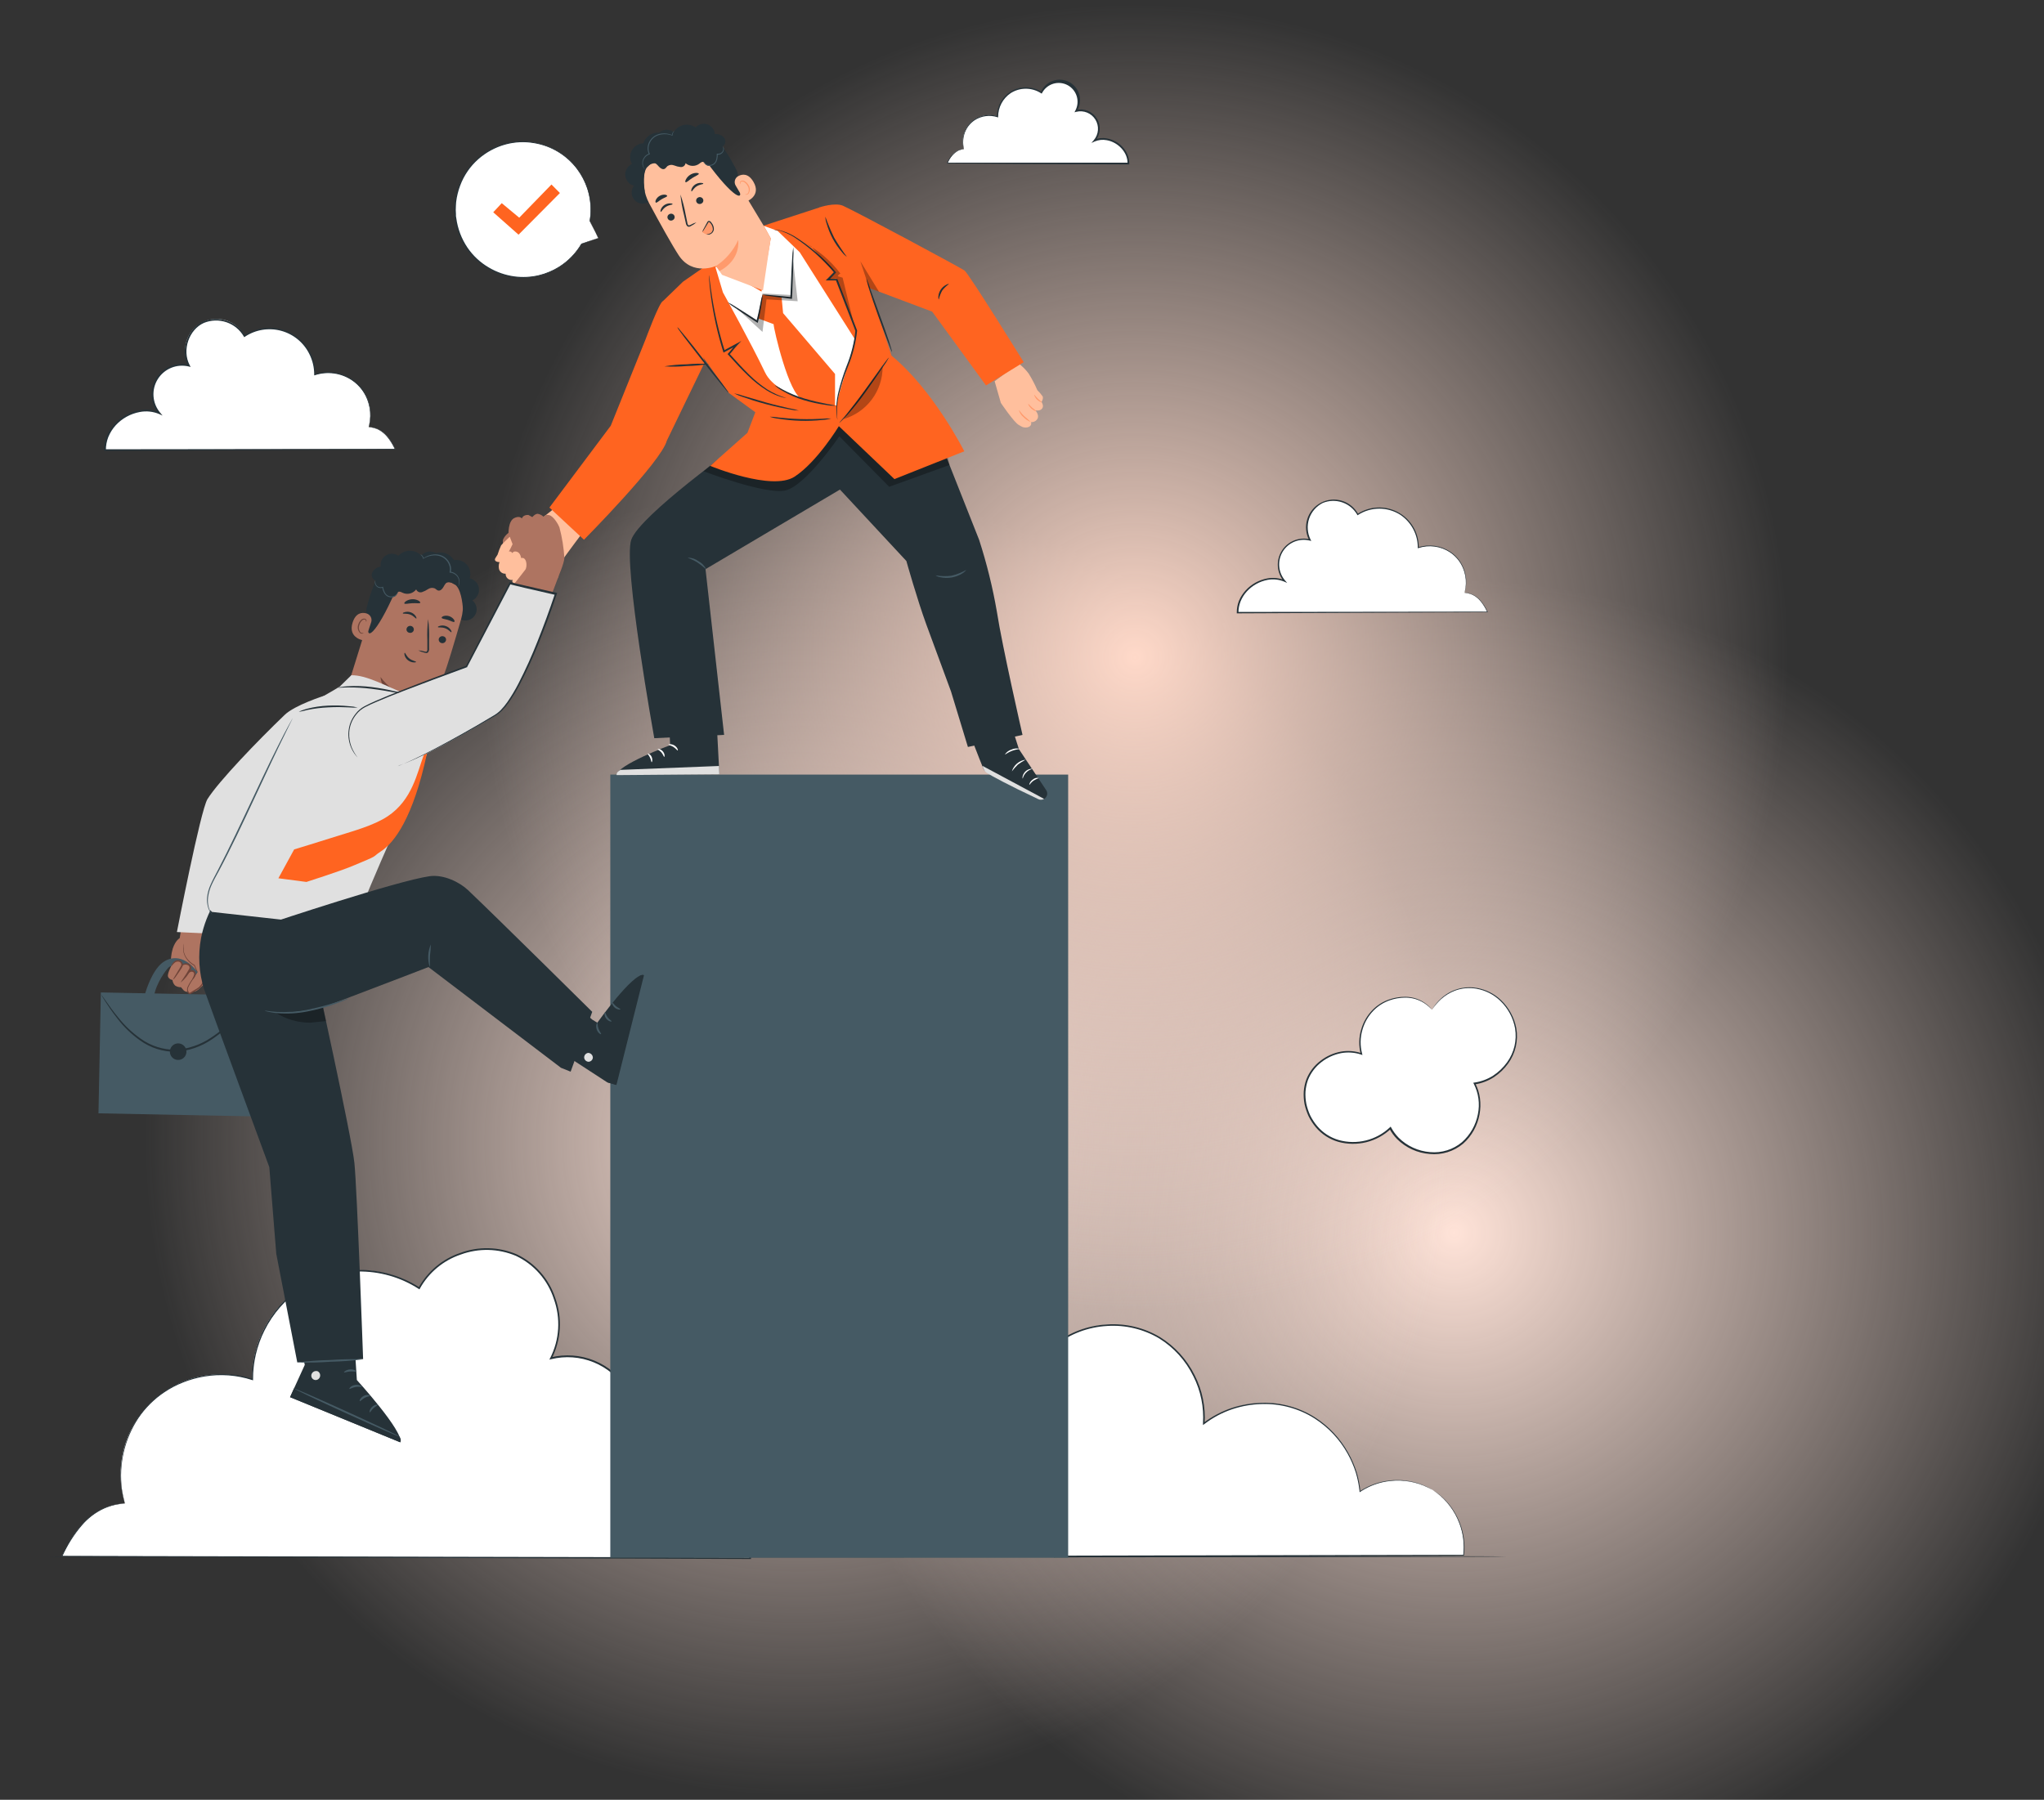 <svg width="813" height="716" viewBox="0 0 813 716" fill="none" xmlns="http://www.w3.org/2000/svg">
<rect x="0" y="0" width="813" height="716" fill="#333333" stroke="none"/>
<circle cx="578.5" cy="490.5" r="261.5" fill="url(#paint0_radial_10093_23758)"/>
<circle cx="317.5" cy="454.5" r="261.5" fill="url(#paint1_radial_10093_23758)"/>
<circle cx="451.5" cy="261.5" r="261.5" fill="url(#paint2_radial_10093_23758)"/>
<path d="M599.327 619.23C599.327 619.415 469.301 619.573 308.935 619.573C148.569 619.573 18.517 619.415 18.517 619.23C18.517 619.044 148.516 618.886 308.935 618.886C469.354 618.886 599.327 619.044 599.327 619.23Z" fill="#263238"/>
<path d="M49.691 598.12C47.559 591.134 47.393 583.695 49.211 576.62C51.029 569.545 54.761 563.108 59.998 558.015C65.234 552.922 71.772 549.371 78.895 547.75C86.017 546.129 93.449 546.501 100.373 548.827C100.227 541.039 102.213 533.359 106.118 526.62C110.022 519.88 115.697 514.337 122.526 510.591C129.355 506.844 137.078 505.038 144.861 505.366C152.643 505.695 160.187 508.146 166.676 512.455C173.91 498.634 193.128 492.616 206.923 500.009C220.717 507.402 226.524 526.607 219.091 540.349C224.778 538.976 230.753 539.434 236.164 541.657C241.576 543.88 246.147 547.756 249.226 552.731C252.305 557.705 253.734 563.525 253.31 569.36C252.886 575.195 250.631 580.747 246.865 585.225C269.35 575.292 299.029 595.25 298.275 619.877L24.588 619.083C26.598 615.473 33.344 598.768 49.691 598.12Z" fill="white"/>
<path d="M49.691 598.121L47.495 598.385C45.33 598.698 43.22 599.312 41.226 600.211C37.968 601.738 35.069 603.938 32.721 606.665C29.476 610.433 26.802 614.657 24.786 619.203L24.654 618.992L298.341 619.587L297.997 619.917C298.096 615.637 297.312 611.383 295.696 607.419C294.038 603.367 291.668 599.645 288.699 596.428C282.63 589.777 274.57 585.271 265.725 583.585C259.444 582.385 252.948 583.08 247.063 585.582L245.741 586.191L246.706 585.053C250.448 580.631 252.694 575.138 253.12 569.361C253.546 563.583 252.132 557.82 249.08 552.896C246.028 547.973 241.494 544.142 236.13 541.955C230.766 539.767 224.847 539.335 219.222 540.72L218.495 540.905L218.852 540.243C220.682 536.631 221.752 532.682 221.998 528.64C222.244 524.598 221.659 520.548 220.281 516.741C219.076 513.018 217.123 509.58 214.541 506.64C211.96 503.699 208.804 501.317 205.269 499.639C198.266 496.658 190.389 496.464 183.247 499.097C176.325 501.424 170.525 506.261 166.993 512.654L166.834 512.945L166.556 512.76C159.331 508.088 150.876 505.68 142.273 505.842C134.237 505.904 126.39 508.293 119.683 512.72C113.536 516.896 108.563 522.579 105.24 529.226C102.178 535.304 100.605 542.022 100.651 548.827V549.145L100.36 549.039C94.198 547.025 87.639 546.539 81.248 547.624C78.335 548.111 75.483 548.914 72.744 550.018C70.166 551.025 67.709 552.316 65.416 553.866C61.288 556.616 57.741 560.153 54.981 564.275C49.539 572.562 47.236 582.52 48.487 592.354C48.69 593.81 48.972 595.254 49.333 596.679L49.691 598.121C49.691 597.936 49.519 597.552 49.267 596.679C48.873 595.268 48.573 593.832 48.368 592.381C47.572 586.707 47.982 580.929 49.572 575.425C50.719 571.418 52.462 567.606 54.743 564.117C59.09 557.601 65.318 552.564 72.598 549.674C75.363 548.555 78.241 547.739 81.182 547.24C87.63 546.099 94.26 546.553 100.492 548.563L100.201 548.774C100.164 541.574 101.895 534.475 105.244 528.101C108.592 521.727 113.455 516.272 119.405 512.217C126.2 507.72 134.151 505.285 142.3 505.208C151.01 505.048 159.57 507.489 166.887 512.217L166.464 512.323C170.065 505.797 175.976 500.854 183.036 498.462C190.325 495.764 198.37 495.958 205.52 499.005C209.137 500.716 212.366 503.148 215.009 506.153C217.652 509.157 219.653 512.67 220.889 516.476C222.294 520.37 222.89 524.51 222.64 528.642C222.39 532.774 221.299 536.812 219.434 540.508L219.05 540.019C224.814 538.598 230.879 539.039 236.375 541.279C241.872 543.519 246.518 547.443 249.647 552.487C252.776 557.531 254.226 563.436 253.79 569.356C253.355 575.276 251.055 580.905 247.222 585.437L246.812 584.908C252.82 582.344 259.455 581.631 265.871 582.858C274.868 584.566 283.069 589.147 289.241 595.912C292.256 599.192 294.665 602.98 296.357 607.101C298.004 611.155 298.805 615.503 298.711 619.878V620.222H298.341L24.654 619.243H24.429L24.535 619.031C26.547 614.479 29.221 610.25 32.47 606.48C34.852 603.748 37.787 601.552 41.08 600.039C43.083 599.14 45.21 598.547 47.389 598.28L49.691 598.121Z" fill="#263238"/>
<path d="M569.74 592.685C565.354 590.083 560.325 588.766 555.227 588.885C550.128 589.004 545.166 590.555 540.907 593.36C540.306 586.451 537.852 579.832 533.804 574.201C529.756 568.57 524.264 564.135 517.907 561.363C511.55 558.592 504.563 557.586 497.683 558.453C490.802 559.319 484.282 562.025 478.811 566.286C479.362 559.173 477.818 552.054 474.37 545.809C470.922 539.563 465.721 534.464 459.408 531.14C453.096 527.817 445.948 526.414 438.848 527.106C431.747 527.797 425.005 530.553 419.452 535.033V619.23L582.133 618.714C582.719 613.649 581.868 608.522 579.676 603.919C577.484 599.316 574.041 595.423 569.74 592.685Z" fill="white"/>
<path d="M569.74 592.685C569.74 592.685 570.322 593.028 571.433 593.782C573.02 594.943 574.474 596.273 575.771 597.75C577.863 600.171 579.519 602.937 580.665 605.924C582.25 609.993 582.813 614.389 582.305 618.727V618.872H582.146L419.465 619.56H419.135V619.216C419.135 604.892 419.135 590.013 419.135 574.79V534.939L419.267 534.834C425.307 530.085 432.664 527.314 440.336 526.898C447.693 526.408 455.025 528.16 461.366 531.924C467.331 535.621 472.138 540.918 475.24 547.213C478.227 553.134 479.57 559.748 479.128 566.365L478.652 566.113C482.059 563.522 485.865 561.503 489.921 560.135C493.784 558.852 497.82 558.161 501.89 558.085C509.399 557.857 516.802 559.899 523.131 563.944C528.606 567.479 533.126 572.308 536.291 578.004C537.677 580.491 538.803 583.115 539.651 585.833C540.367 588.305 540.853 590.838 541.106 593.399L540.841 593.28C544.511 590.842 548.728 589.351 553.115 588.942C556.294 588.641 559.502 588.887 562.598 589.669C564.487 590.16 566.318 590.852 568.06 591.732C569.198 592.38 569.767 592.737 569.767 592.737L569.317 592.513L567.994 591.812C563.386 589.537 558.225 588.619 553.115 589.166C548.78 589.597 544.618 591.092 541 593.518L540.775 593.663V593.386C540.514 590.854 540.018 588.352 539.294 585.913C538.448 583.219 537.322 580.621 535.934 578.162C532.785 572.542 528.302 567.782 522.88 564.301C516.621 560.33 509.312 558.335 501.904 558.574C497.89 558.662 493.913 559.353 490.106 560.625C486.114 561.979 482.37 563.976 479.022 566.537L478.493 566.933V566.285C478.921 559.774 477.587 553.268 474.631 547.451C471.596 541.264 466.879 536.057 461.022 532.427C454.794 528.741 447.597 527.026 440.376 527.506C432.844 527.917 425.622 530.637 419.69 535.297L419.823 535.032V619.229L419.479 618.885L582.159 618.542L582.001 618.7C582.521 614.414 581.99 610.065 580.453 606.03C578.648 601.197 575.511 596.974 571.407 593.848L570.177 592.989L569.74 592.685Z" fill="#263238"/>
<path d="M569.581 401.7C568.369 400.255 566.875 399.072 565.189 398.224C563.504 397.375 561.664 396.88 559.781 396.767C556.951 396.586 554.12 397.084 551.522 398.221C548.925 399.357 546.637 401.098 544.849 403.298C543.062 405.499 541.826 408.095 541.246 410.87C540.667 413.645 540.759 416.519 541.516 419.251C533.196 416.236 522.999 421.248 519.917 429.515C516.836 437.781 520.83 447.965 528.541 452.277C536.252 456.588 546.687 454.922 553.035 448.785C557.638 457.607 569.885 461.429 578.694 456.721C587.503 452.012 591.219 439.765 586.484 431.009C590.773 430.452 594.748 428.46 597.762 425.357C600.775 422.254 602.651 418.223 603.083 413.919C603.515 409.616 602.479 405.292 600.142 401.652C597.806 398.012 594.307 395.27 590.214 393.87C582.12 391.093 574.131 394.36 569.581 401.621V401.7Z" fill="white"/>
<path d="M569.582 401.7C569.582 401.7 569.582 401.581 569.754 401.382L570.322 400.496C571.092 399.378 571.979 398.345 572.967 397.414C574.849 395.614 577.125 394.278 579.614 393.513C582.103 392.748 584.737 392.576 587.305 393.01C590.961 393.629 594.35 395.323 597.039 397.877C600.197 400.882 602.327 404.807 603.123 409.093C603.534 411.519 603.461 414.002 602.907 416.399C602.353 418.797 601.33 421.06 599.896 423.06C598.352 425.215 596.424 427.067 594.209 428.522C591.873 430.033 589.238 431.021 586.485 431.419L586.749 430.929C590.717 438.31 588.971 448.851 581.935 455.001C580.11 456.523 578.002 457.668 575.731 458.37C573.461 459.071 571.074 459.315 568.709 459.088C563.798 458.722 559.178 456.616 555.681 453.149C554.471 451.917 553.442 450.519 552.626 448.996L553.208 449.089C550.462 451.665 547.102 453.493 543.447 454.399C539.793 455.304 535.968 455.256 532.337 454.26C528.845 453.265 525.728 451.253 523.383 448.48C522.255 447.141 521.291 445.671 520.513 444.103C519.792 442.546 519.246 440.913 518.886 439.235C518.577 437.584 518.47 435.9 518.569 434.223C518.695 432.583 519.042 430.968 519.6 429.422C520.766 426.462 522.731 423.885 525.274 421.975C527.646 420.152 530.415 418.915 533.355 418.365C536.117 417.881 538.956 418.104 541.608 419.013L541.238 419.357C540.384 416.09 540.457 412.651 541.45 409.424C542.299 406.541 543.843 403.912 545.947 401.766C547.783 399.912 550.017 398.501 552.48 397.639C554.55 396.916 556.729 396.554 558.921 396.568C561.975 396.56 564.943 397.58 567.346 399.465C568.193 400.095 568.946 400.843 569.582 401.687L569.013 401.118C568.46 400.568 567.868 400.06 567.241 399.597C564.841 397.804 561.917 396.851 558.921 396.885C556.771 396.898 554.638 397.273 552.613 397.996C550.214 398.86 548.043 400.257 546.264 402.083C544.231 404.187 542.746 406.758 541.939 409.569C540.991 412.706 540.936 416.045 541.78 419.211L541.926 419.727L541.41 419.542C538.856 418.683 536.126 418.483 533.474 418.96C530.633 419.503 527.96 420.708 525.671 422.478C523.239 424.327 521.359 426.806 520.235 429.646C519.708 431.14 519.379 432.696 519.256 434.276C519.169 435.892 519.28 437.513 519.587 439.103C519.937 440.721 520.465 442.296 521.161 443.798C521.918 445.309 522.85 446.725 523.938 448.017C526.198 450.675 529.194 452.603 532.549 453.559C536.069 454.532 539.781 454.58 543.326 453.7C546.87 452.82 550.128 451.04 552.784 448.533L553.128 448.203L553.38 448.639C554.164 450.092 555.148 451.427 556.303 452.607C559.672 455.95 564.121 457.985 568.854 458.347C571.121 458.552 573.406 458.306 575.579 457.626C577.751 456.945 579.767 455.841 581.512 454.379C584.794 451.465 587.018 447.543 587.834 443.23C588.675 439.145 588.101 434.896 586.207 431.181L585.982 430.757L586.458 430.678C589.109 430.298 591.648 429.356 593.904 427.914C596.053 426.501 597.927 424.708 599.433 422.623C600.832 420.696 601.834 418.509 602.381 416.191C602.928 413.873 603.01 411.469 602.62 409.12C601.865 404.942 599.81 401.109 596.748 398.168C594.141 395.655 590.844 393.974 587.278 393.341C584.394 392.829 581.426 393.099 578.681 394.121C576.654 394.908 574.785 396.055 573.166 397.507C571.817 398.765 570.614 400.171 569.582 401.7Z" fill="#263238"/>
<path d="M146.624 169.9C147.522 166.952 147.59 163.813 146.821 160.828C146.052 157.844 144.475 155.129 142.264 152.982C140.053 150.835 137.293 149.339 134.287 148.658C131.281 147.977 128.145 148.137 125.225 149.122C125.296 145.838 124.466 142.598 122.826 139.752C121.186 136.906 118.798 134.564 115.921 132.979C113.044 131.394 109.788 130.627 106.506 130.761C103.225 130.895 100.042 131.925 97.304 133.74C96.551 132.255 95.509 130.935 94.24 129.857C92.971 128.78 91.499 127.966 89.911 127.464C88.324 126.962 86.652 126.781 84.994 126.933C83.336 127.084 81.724 127.565 80.254 128.347C78.784 129.129 77.484 130.196 76.431 131.486C75.378 132.775 74.593 134.262 74.122 135.859C73.65 137.456 73.502 139.131 73.685 140.786C73.869 142.441 74.38 144.043 75.19 145.498C72.789 144.907 70.263 145.092 67.973 146.027C65.684 146.961 63.749 148.596 62.446 150.698C61.143 152.799 60.54 155.26 60.722 157.726C60.904 160.192 61.862 162.537 63.459 164.424C53.949 160.232 41.464 168.657 41.781 178.973L157.205 178.643C156.346 177.161 153.489 170.112 146.624 169.9Z" fill="white"/>
<path d="M146.624 169.899L147.563 169.966C148.476 170.075 149.368 170.321 150.208 170.693C151.604 171.305 152.853 172.206 153.872 173.338C155.258 174.924 156.399 176.707 157.258 178.629L157.364 178.84H157.139L41.755 179.383H41.411V179.052C41.394 177.179 41.735 175.321 42.416 173.576C43.15 171.823 44.179 170.208 45.458 168.802C48.091 165.916 51.591 163.967 55.43 163.247C58.171 162.713 61.009 163.012 63.578 164.106L63.168 164.649C61.524 162.706 60.538 160.292 60.351 157.754C60.163 155.215 60.785 152.683 62.126 150.52C63.467 148.356 65.458 146.673 67.814 145.712C70.171 144.75 72.772 144.559 75.243 145.167L74.873 145.656C71.474 139.162 74.608 130.644 80.838 127.893C83.839 126.65 87.191 126.543 90.266 127.592C93.34 128.641 95.927 130.775 97.542 133.594L97.106 133.488C99.882 131.647 103.109 130.6 106.438 130.461C109.767 130.322 113.07 131.096 115.99 132.699C118.911 134.302 121.337 136.674 123.007 139.557C124.676 142.44 125.525 145.724 125.462 149.055L125.172 148.844C127.666 148.045 130.309 147.821 132.902 148.19C135.495 148.559 137.971 149.51 140.143 150.973C143.375 153.178 145.719 156.459 146.756 160.231C147.418 162.565 147.58 165.012 147.233 167.413C147.137 168.021 147 168.622 146.823 169.212L146.637 169.82L146.77 169.225C146.914 168.619 147.024 168.005 147.1 167.387C147.403 165.009 147.204 162.594 146.518 160.297C145.457 156.593 143.113 153.386 139.905 151.251C137.772 149.838 135.348 148.925 132.813 148.579C130.278 148.233 127.698 148.464 125.264 149.254L124.973 149.346V149.029C124.989 146.181 124.327 143.37 123.042 140.829C121.93 138.575 120.349 136.585 118.406 134.991C116.463 133.398 114.202 132.237 111.774 131.587C109.347 130.937 106.808 130.813 104.329 131.223C101.849 131.633 99.486 132.568 97.397 133.964L97.119 134.149L96.974 133.858C95.425 131.195 92.965 129.181 90.048 128.189C87.131 127.198 83.953 127.294 81.102 128.462C75.243 131.041 72.241 139.228 75.468 145.325L75.825 145.987L75.098 145.802C72.766 145.234 70.316 145.417 68.095 146.326C65.875 147.235 63.999 148.823 62.735 150.863C61.472 152.903 60.886 155.29 61.061 157.683C61.236 160.075 62.163 162.352 63.71 164.186L64.662 165.323L63.34 164.728C60.895 163.692 58.197 163.407 55.589 163.908C51.909 164.589 48.549 166.446 46.013 169.199C44.77 170.572 43.776 172.152 43.077 173.867C42.431 175.524 42.104 177.287 42.112 179.065L41.781 178.735L157.205 178.602L157.073 178.814C156.242 176.895 155.127 175.112 153.766 173.523C152.781 172.379 151.57 171.452 150.208 170.799C149.064 170.324 147.857 170.021 146.624 169.899Z" fill="#263238"/>
<path d="M582.516 235.845C583.291 233.307 583.351 230.605 582.691 228.034C582.03 225.464 580.675 223.126 578.773 221.276C576.87 219.425 574.495 218.135 571.908 217.546C569.321 216.957 566.621 217.092 564.105 217.937C564.162 215.108 563.444 212.317 562.028 209.867C560.612 207.418 558.552 205.402 556.072 204.039C553.592 202.677 550.786 202.019 547.959 202.137C545.132 202.256 542.391 203.146 540.034 204.711C538.687 202.187 536.392 200.302 533.655 199.469C530.918 198.637 527.963 198.926 525.439 200.273C522.915 201.62 521.03 203.915 520.197 206.652C519.365 209.389 519.655 212.345 521.001 214.868C518.934 214.359 516.758 214.518 514.787 215.322C512.815 216.126 511.149 217.533 510.026 219.343C508.904 221.152 508.384 223.271 508.54 225.394C508.697 227.518 509.522 229.537 510.897 231.163C502.71 227.552 491.957 234.8 492.235 243.741L591.589 243.45C590.888 242.141 588.441 236.03 582.516 235.845Z" fill="white"/>
<path d="M582.517 235.845C582.517 235.845 582.808 235.845 583.337 235.845C584.13 235.946 584.905 236.16 585.638 236.48C586.841 237.023 587.915 237.816 588.786 238.808C589.981 240.176 590.966 241.713 591.709 243.371L591.788 243.556H591.59L492.236 244.006H491.931V243.728C491.914 242.118 492.206 240.519 492.791 239.019C493.434 237.509 494.329 236.118 495.436 234.906C497.701 232.42 500.715 230.739 504.02 230.118C506.379 229.67 508.817 229.928 511.03 230.859L510.686 231.322C509.274 229.649 508.429 227.572 508.269 225.389C508.11 223.206 508.646 221.029 509.8 219.169C510.954 217.309 512.666 215.861 514.693 215.034C516.72 214.207 518.956 214.043 521.082 214.564L520.764 214.974C520.083 213.693 519.662 212.291 519.523 210.847C519.384 209.403 519.531 207.946 519.955 206.558C520.379 205.171 521.073 203.881 521.996 202.762C522.919 201.643 524.053 200.716 525.334 200.035C526.615 199.355 528.017 198.933 529.461 198.794C530.905 198.655 532.363 198.802 533.75 199.226C535.137 199.651 536.427 200.344 537.546 201.267C538.665 202.19 539.592 203.324 540.273 204.605L539.902 204.499C542.293 202.917 545.071 202.018 547.936 201.901C550.801 201.783 553.643 202.451 556.156 203.832C558.668 205.213 560.756 207.254 562.192 209.736C563.628 212.217 564.359 215.044 564.305 217.91L564.053 217.725C566.202 217.042 568.477 216.851 570.709 217.167C572.942 217.483 575.074 218.297 576.949 219.551C579.721 221.442 581.735 224.253 582.636 227.486C583.208 229.493 583.348 231.598 583.046 233.663C582.965 234.19 582.85 234.711 582.702 235.223L582.53 235.752L582.649 235.223C582.776 234.705 582.873 234.179 582.94 233.65C583.196 231.604 583.024 229.528 582.437 227.552C581.539 224.361 579.532 221.594 576.777 219.749C574.939 218.535 572.852 217.751 570.67 217.453C568.489 217.155 566.268 217.352 564.172 218.03L563.921 218.122V217.844C563.934 215.391 563.363 212.97 562.254 210.782C561.051 208.391 559.257 206.347 557.043 204.843C554.53 203.223 551.602 202.362 548.612 202.362C545.621 202.362 542.694 203.223 540.18 204.843L539.942 204.989L539.823 204.737C538.487 202.433 536.361 200.692 533.838 199.838C531.315 198.984 528.568 199.076 526.108 200.095C523.545 201.391 521.598 203.647 520.691 206.372C519.784 209.097 519.991 212.07 521.267 214.644L521.571 215.212L520.936 215.054C518.921 214.549 516.798 214.699 514.874 215.482C512.95 216.264 511.324 217.639 510.233 219.406C509.142 221.173 508.641 223.242 508.803 225.313C508.965 227.384 509.782 229.349 511.136 230.925L511.969 231.904L510.792 231.388C508.704 230.512 506.404 230.269 504.179 230.687C501.004 231.293 498.11 232.907 495.926 235.29C494.869 236.457 494.023 237.8 493.426 239.257C492.864 240.68 492.581 242.198 492.593 243.728L492.302 243.45L591.656 243.331L591.55 243.516C590.836 241.866 589.877 240.332 588.707 238.966C587.865 237.976 586.824 237.174 585.651 236.612C584.656 236.184 583.597 235.925 582.517 235.845Z" fill="#263238"/>
<path d="M383.411 59.33C382.848 57.49 382.803 55.531 383.282 53.667C383.76 51.804 384.743 50.109 386.122 48.768C387.501 47.427 389.224 46.492 391.1 46.066C392.976 45.641 394.933 45.74 396.756 46.355C396.721 44.309 397.246 42.292 398.274 40.523C399.302 38.754 400.794 37.299 402.588 36.316C404.383 35.333 406.412 34.859 408.456 34.946C410.501 35.032 412.483 35.675 414.188 36.805C414.656 35.877 415.305 35.053 416.097 34.379C416.889 33.705 417.807 33.197 418.798 32.883C419.789 32.569 420.832 32.456 421.867 32.551C422.902 32.646 423.908 32.947 424.825 33.436C425.742 33.925 426.553 34.592 427.208 35.399C427.864 36.205 428.352 37.135 428.644 38.132C428.936 39.13 429.025 40.176 428.907 41.209C428.789 42.241 428.466 43.24 427.956 44.146C429.453 43.777 431.029 43.891 432.457 44.472C433.886 45.054 435.093 46.072 435.907 47.382C436.72 48.692 437.098 50.226 436.986 51.764C436.874 53.302 436.278 54.765 435.284 55.944C441.209 53.298 448.999 58.589 448.801 65.056L376.824 64.858C377.353 63.892 379.126 59.501 383.411 59.33Z" fill="white"/>
<path d="M383.412 59.33C382.65 59.42 381.906 59.621 381.203 59.925C379.236 61.032 377.731 62.805 376.957 64.924L376.838 64.713C389.72 64.713 416.622 64.713 448.814 64.713L448.471 65.03C448.616 60.652 444.728 56.552 440.191 55.772C438.589 55.464 436.932 55.639 435.43 56.275L434.107 56.87L435.073 55.732C436.024 54.611 436.596 53.216 436.705 51.75C436.815 50.283 436.457 48.819 435.682 47.569C434.908 46.318 433.757 45.346 432.395 44.79C431.033 44.234 429.53 44.125 428.102 44.477L427.375 44.662L427.719 44.001C428.181 43.132 428.467 42.181 428.562 41.202C428.656 40.223 428.557 39.235 428.27 38.294C427.982 37.353 427.512 36.478 426.887 35.719C426.261 34.96 425.492 34.332 424.624 33.87C423.756 33.408 422.805 33.121 421.825 33.027C420.846 32.932 419.858 33.031 418.917 33.319C417.977 33.606 417.102 34.076 416.342 34.702C415.583 35.327 414.955 36.096 414.493 36.965L414.334 37.255L414.056 37.07C412.254 35.91 410.156 35.292 408.012 35.292C405.868 35.292 403.77 35.91 401.968 37.07C400.444 38.106 399.197 39.498 398.332 41.125C397.468 42.752 397.014 44.566 397.008 46.408V46.725L396.704 46.62C395.198 46.134 393.602 45.993 392.034 46.205C390.466 46.418 388.966 46.98 387.644 47.849C385.661 49.179 384.209 51.164 383.544 53.457C383.119 54.884 382.989 56.383 383.16 57.862C383.292 58.854 383.464 59.409 383.438 59.383C383.247 58.898 383.114 58.391 383.041 57.875C382.812 56.378 382.906 54.849 383.319 53.391C383.951 51.016 385.416 48.946 387.445 47.559C388.812 46.643 390.367 46.048 391.996 45.819C393.624 45.59 395.284 45.733 396.849 46.236L396.558 46.448C396.512 44.352 397.041 42.284 398.088 40.468C399.134 38.652 400.659 37.158 402.495 36.147C404.332 35.137 406.41 34.65 408.504 34.738C410.599 34.826 412.629 35.486 414.374 36.647L413.951 36.753C414.378 35.705 415.019 34.758 415.834 33.973C416.648 33.188 417.618 32.581 418.681 32.192C419.743 31.804 420.875 31.641 422.004 31.716C423.133 31.79 424.234 32.1 425.237 32.625C426.239 33.149 427.121 33.878 427.825 34.763C428.53 35.649 429.041 36.672 429.327 37.767C429.613 38.861 429.667 40.004 429.486 41.12C429.305 42.237 428.892 43.304 428.274 44.252L427.891 43.763C429.466 43.359 431.129 43.47 432.638 44.078C434.146 44.687 435.42 45.761 436.275 47.144C437.13 48.528 437.521 50.148 437.39 51.769C437.259 53.39 436.614 54.927 435.549 56.156L435.152 55.613C436.78 54.926 438.575 54.737 440.31 55.071C442.73 55.524 444.936 56.755 446.592 58.576C447.404 59.461 448.053 60.482 448.51 61.591C448.946 62.694 449.166 63.871 449.158 65.057V65.414H448.814C416.622 65.308 389.72 65.149 376.838 65.004H376.613L376.706 64.792C377.531 62.649 379.105 60.877 381.137 59.806C381.671 59.574 382.237 59.422 382.816 59.356L383.412 59.33Z" fill="#263238"/>
<path d="M237.964 94.696L231.272 97.01C227.872 102.829 222.419 107.165 215.985 109.167C209.55 111.169 202.6 110.692 196.499 107.829C190.399 104.967 185.589 99.927 183.016 93.698C180.443 87.47 180.292 80.505 182.594 74.172C184.895 67.838 189.482 62.595 195.453 59.471C201.424 56.348 208.348 55.571 214.863 57.293C221.378 59.014 227.013 63.111 230.661 68.776C234.31 74.442 235.707 81.267 234.578 87.911L237.964 94.696Z" fill="white"/>
<path d="M237.964 94.696C237.964 94.696 237.871 94.538 237.726 94.247C237.581 93.956 237.329 93.506 237.051 92.924L234.486 87.898H234.658C234.65 87.907 234.641 87.913 234.631 87.918C234.62 87.923 234.609 87.925 234.598 87.925C234.587 87.925 234.576 87.923 234.565 87.918C234.555 87.913 234.546 87.907 234.539 87.898C234.528 87.883 234.522 87.864 234.522 87.845C234.522 87.826 234.528 87.808 234.539 87.792C235.251 83.48 234.906 79.06 233.533 74.91C232.607 72.2 231.269 69.648 229.566 67.345C225.436 61.813 219.327 58.093 212.517 56.962C208.69 56.283 204.759 56.463 201.01 57.492C197.027 58.597 193.346 60.591 190.244 63.324C186.992 66.196 184.506 69.832 183.01 73.905C182.234 75.974 181.706 78.127 181.436 80.32C181.37 81.404 181.277 82.489 181.277 83.573L181.356 85.187V85.994L181.489 86.787C182.047 90.973 183.563 94.974 185.919 98.479C188.127 101.725 191.033 104.437 194.424 106.415C197.54 108.26 200.994 109.465 204.581 109.959C207.824 110.393 211.118 110.232 214.303 109.483L216.472 108.862C217.186 108.637 217.794 108.333 218.522 108.081C219.797 107.557 221.026 106.929 222.199 106.203C225.913 103.896 229.009 100.718 231.219 96.945L236.179 95.265L237.501 94.842L237.964 94.696L237.554 94.855L236.231 95.318L231.298 97.156C229.104 100.929 226.021 104.107 222.318 106.415C221.139 107.16 219.9 107.806 218.614 108.346C217.927 108.597 217.292 108.914 216.551 109.139L214.342 109.787C211.104 110.59 207.747 110.791 204.436 110.383C200.792 109.889 197.281 108.68 194.106 106.825C190.652 104.822 187.692 102.069 185.443 98.77C183.064 95.247 181.526 91.224 180.946 87.012L180.827 86.205V85.385L180.748 83.745C180.748 82.647 180.827 81.537 180.907 80.439C181.173 78.205 181.706 76.012 182.494 73.905C184.021 69.733 186.562 66.006 189.887 63.06C193.048 60.282 196.797 58.257 200.852 57.134C204.668 56.102 208.666 55.93 212.557 56.632C216.155 57.272 219.589 58.621 222.662 60.6C225.438 62.376 227.864 64.649 229.817 67.305C231.53 69.64 232.869 72.229 233.785 74.976C235.16 79.172 235.473 83.644 234.697 87.991H234.512C234.531 87.976 234.554 87.968 234.578 87.968C234.602 87.968 234.626 87.976 234.644 87.991C235.716 90.2 236.549 91.959 237.118 93.096L237.739 94.419C237.818 94.508 237.893 94.601 237.964 94.696Z" fill="#263238"/>
<path d="M196.183 84.446L199.569 80.822L206.525 86.602L219.341 73.402L222.701 76.788L206.248 93.361L196.183 84.446Z" fill="#FF6420"/>
<path d="M424.861 308.154H242.751V619.695H424.861V308.154Z" fill="#455A64"/>
<path d="M223.375 223.374C223.282 223.044 233.956 208.958 233.956 208.958L224.513 199.078L213.932 207.424L223.375 223.374Z" fill="#FFBF9D"/>
<path d="M395.618 151.663L398.091 160.286C398.091 160.286 403.382 168.143 405.26 169.082C405.749 169.333 406.226 169.69 406.675 169.862C408.355 170.47 410.564 169.862 410.114 167.904C410.634 167.964 411.16 167.863 411.621 167.614C412.082 167.366 412.456 166.983 412.693 166.516C413.447 165.034 411.807 163.236 411.807 163.236C411.807 163.236 413.711 163.725 414.571 162.429C415.285 161.358 414.28 159.942 414.28 159.942C414.28 159.942 415.127 158.488 414.703 157.681C414.082 156.808 413.382 155.993 412.614 155.247C411.628 152.961 410.474 150.75 409.162 148.634C408.026 147.092 406.667 145.727 405.128 144.587L395.618 151.663Z" fill="#FFBF9D"/>
<path d="M414.479 160.128C414.479 159.996 413.699 159.48 412.839 158.633C411.979 157.787 411.437 156.967 411.305 157.033C411.535 157.772 411.946 158.442 412.5 158.983C413.054 159.523 413.734 159.917 414.479 160.128Z" fill="#FF9A6C"/>
<path d="M412.15 163.487C412.15 163.368 411.383 162.892 410.537 162.165C409.69 161.437 409.122 160.617 409.003 160.697C408.884 160.776 409.293 161.689 410.206 162.522C411.119 163.355 412.084 163.659 412.15 163.487Z" fill="#FF9A6C"/>
<path d="M405.26 163.103C405.545 164.233 406.196 165.238 407.111 165.96C407.907 166.788 408.873 167.433 409.942 167.851C409.157 167.05 408.322 166.299 407.442 165.603C406.093 164.373 405.379 163.05 405.26 163.103Z" fill="#FF9A6C"/>
<path d="M68.087 384.389C67.955 384.654 66.421 387.564 66.844 388.622C67.012 388.954 67.259 389.24 67.564 389.454C67.868 389.669 68.221 389.805 68.59 389.852C68.676 390.686 69.045 391.465 69.635 392.061C70.331 392.535 71.16 392.776 72.002 392.748L72.716 393.595C72.935 393.93 73.243 394.199 73.604 394.372C73.966 394.545 74.368 394.614 74.766 394.573C75.53 394.263 76.371 394.199 77.174 394.388C78.311 394.745 80.692 391.968 81.935 390.685C83.178 389.402 84.871 387.696 84.012 385.011C82.874 381.387 81.366 376.705 81.366 376.705L83.773 369.867L71.976 370.264L71.46 373.24C71.46 373.24 69.833 374.02 68.709 377.38C68.027 379.65 67.816 382.035 68.087 384.389Z" fill="#AE7461"/>
<path d="M80.692 376.956C80.692 376.956 84.078 384.746 84.078 385.01C84.078 385.275 80.758 392.126 79.184 393.171C77.611 394.216 75.547 395.38 75.547 395.38C75.547 395.38 73.775 394.533 75.296 391.928C76.817 389.322 78.576 386.743 78.576 386.743L77.452 384.098C77.452 384.098 71.672 381.162 73.259 375.382" fill="#AE7461"/>
<path d="M73.193 375.343C73.112 375.581 73.046 375.824 72.994 376.07C72.927 376.366 72.887 376.667 72.875 376.97C72.836 377.379 72.836 377.791 72.875 378.2C73.026 379.314 73.434 380.378 74.066 381.308C74.917 382.5 76.018 383.493 77.293 384.218L77.213 384.125C77.57 384.985 77.927 385.884 78.324 386.77V386.598C77.504 387.789 76.658 389.085 75.825 390.447C75.364 391.142 74.957 391.872 74.608 392.629C74.444 393.05 74.371 393.501 74.396 393.952C74.407 394.452 74.617 394.928 74.978 395.274C75.098 395.382 75.226 395.479 75.362 395.565H75.454H75.547L77.531 394.362L78.509 393.767C78.842 393.583 79.16 393.375 79.462 393.145C79.967 392.615 80.41 392.029 80.784 391.399C81.168 390.804 81.512 390.196 81.856 389.6C82.504 388.423 83.099 387.273 83.615 386.188C83.734 385.91 83.853 385.646 83.985 385.381L84.064 385.17C84.07 385.126 84.07 385.081 84.064 385.038C84.071 384.985 84.071 384.932 84.064 384.879L83.919 384.456C83.707 383.94 83.496 383.45 83.311 382.974C82.517 381.096 81.842 379.588 81.379 378.557L80.824 377.366C80.769 377.226 80.698 377.093 80.612 376.97C80.647 377.115 80.695 377.257 80.758 377.393C80.877 377.723 81.036 378.12 81.234 378.623C81.684 379.721 82.292 381.268 83.046 383.08C83.231 383.556 83.416 384.059 83.628 384.575L83.747 384.945H83.84C83.734 384.945 83.76 384.945 83.76 384.945L83.681 385.13L83.311 385.924C82.781 386.995 82.186 388.132 81.525 389.31C81.181 389.878 80.837 390.487 80.454 391.069C80.078 391.668 79.634 392.223 79.131 392.722C78.843 392.944 78.538 393.143 78.219 393.317L77.253 393.899L75.282 395.089H75.481C75.374 395.027 75.277 394.952 75.19 394.864C74.94 394.573 74.782 394.214 74.735 393.833C74.688 393.452 74.754 393.066 74.925 392.722C75.261 391.989 75.65 391.282 76.089 390.606C76.922 389.283 77.756 387.96 78.562 386.744V386.664V386.572C78.179 385.633 77.795 384.747 77.438 383.927C76.201 383.25 75.126 382.311 74.29 381.175C73.656 380.292 73.235 379.273 73.06 378.2C72.983 377.246 73.027 376.286 73.193 375.343Z" fill="#6F4439"/>
<path d="M108.191 396.161L40.116 394.818L39.168 442.912L107.242 444.255L108.191 396.161Z" fill="#455A64"/>
<path d="M100.319 396.24C100.2 396.478 100.059 396.704 99.896 396.914L98.573 398.74C97.41 400.314 95.769 402.641 93.481 405.353C90.785 408.485 87.67 411.231 84.223 413.513C79.992 416.398 75.063 418.092 69.952 418.42C64.803 418.481 59.772 416.871 55.615 413.831C52.241 411.423 49.245 408.526 46.727 405.234C44.545 402.469 42.984 400.089 41.913 398.435L40.657 396.438C40.506 396.22 40.382 395.985 40.286 395.737C40.471 395.926 40.635 396.135 40.776 396.359L42.098 398.211C43.222 399.811 44.849 402.178 47.058 404.824C49.599 408.026 52.588 410.845 55.933 413.196C59.994 416.12 64.882 417.672 69.886 417.626C74.873 417.294 79.685 415.657 83.84 412.878C87.266 410.658 90.38 407.989 93.098 404.943C95.426 402.297 97.066 400.049 98.388 398.528L99.817 396.769C99.965 396.575 100.133 396.398 100.319 396.24Z" fill="#263238"/>
<path d="M56.634 399.427C56.634 399.083 59.081 387.934 64.027 383.463C66.752 381.003 72.531 378.794 78.576 386.743L76.486 389.693C76.486 389.693 70.204 381.056 66.62 385.355C64.675 387.682 61.197 393.026 60.959 398.462L56.634 399.427Z" fill="#455A64"/>
<path d="M76.34 389.825C76.722 389.437 77.039 388.991 77.279 388.503C77.423 388.261 77.507 387.989 77.525 387.708C77.544 387.428 77.496 387.147 77.385 386.889C77.254 386.698 77.075 386.545 76.866 386.446C76.657 386.346 76.426 386.303 76.195 386.32C75.73 386.37 75.293 386.57 74.952 386.889C74.618 387.213 74.321 387.572 74.065 387.96" fill="#AE7461"/>
<path d="M74.065 387.88C73.999 387.88 74.065 387.418 74.568 386.849C74.842 386.496 75.202 386.218 75.613 386.042C75.89 385.923 76.193 385.878 76.492 385.913C76.792 385.948 77.077 386.061 77.319 386.24C77.557 386.438 77.73 386.703 77.815 387C77.9 387.297 77.893 387.613 77.795 387.907C77.676 388.318 77.484 388.703 77.226 389.044C76.79 389.626 76.406 389.851 76.34 389.785C76.274 389.719 76.512 389.375 76.803 388.793C76.975 388.467 77.104 388.12 77.187 387.761C77.234 387.587 77.233 387.403 77.181 387.23C77.13 387.057 77.031 386.902 76.896 386.783C76.248 386.293 75.375 386.783 74.925 387.179C74.475 387.576 74.158 387.947 74.065 387.88Z" fill="#6F4439"/>
<path d="M71.645 384.72C71.87 384.379 72.166 384.091 72.513 383.876C72.861 383.661 73.251 383.525 73.656 383.477C74.055 383.41 74.466 383.476 74.824 383.664C75.182 383.853 75.469 384.154 75.64 384.521C75.687 384.838 75.669 385.16 75.587 385.47C75.505 385.779 75.361 386.068 75.164 386.32C74.212 387.911 73.128 389.42 71.923 390.83" fill="#AE7461"/>
<path d="M71.923 390.83C71.765 390.711 73.524 388.542 75.137 385.646C75.236 385.522 75.307 385.377 75.345 385.223C75.383 385.069 75.387 384.908 75.357 384.753C75.327 384.597 75.263 384.449 75.17 384.32C75.078 384.191 74.958 384.084 74.82 384.006C74.567 383.868 74.289 383.783 74.003 383.756C73.716 383.728 73.427 383.76 73.153 383.847C72.175 384.164 71.831 384.799 71.685 384.72C71.54 384.641 71.857 383.913 73.008 383.397C73.346 383.252 73.712 383.182 74.08 383.194C74.448 383.205 74.809 383.297 75.137 383.463C75.353 383.566 75.546 383.714 75.701 383.896C75.856 384.078 75.97 384.292 76.037 384.522C76.134 385.009 76.054 385.516 75.812 385.95C74.878 387.835 73.552 389.499 71.923 390.83Z" fill="#6F4439"/>
<path d="M68.299 384.256C68.588 383.61 69.044 383.053 69.621 382.643C69.876 382.459 70.168 382.333 70.476 382.273C70.785 382.214 71.102 382.223 71.407 382.299C71.703 382.386 71.966 382.558 72.166 382.793C72.365 383.028 72.493 383.316 72.531 383.621C72.494 384.163 72.291 384.68 71.949 385.103C71.023 386.518 70.005 388.29 68.934 389.6" fill="#AE7461"/>
<path d="M68.868 389.653C68.789 389.587 69.186 388.992 69.781 387.986C70.125 387.404 70.469 386.823 70.826 386.241C71.266 385.565 71.672 384.868 72.042 384.151C72.095 383.996 72.116 383.833 72.104 383.67C72.092 383.507 72.047 383.349 71.971 383.204C71.896 383.059 71.792 382.931 71.665 382.828C71.539 382.725 71.393 382.648 71.236 382.603C70.948 382.529 70.647 382.521 70.356 382.58C70.065 382.64 69.791 382.765 69.556 382.947C68.696 383.622 68.392 384.27 68.233 384.27C68.075 384.27 68.233 383.463 69.186 382.577C69.47 382.311 69.816 382.12 70.192 382.021C70.568 381.922 70.963 381.918 71.341 382.008C71.814 382.137 72.22 382.439 72.479 382.855C72.62 383.082 72.706 383.339 72.732 383.605C72.757 383.871 72.72 384.139 72.624 384.389C72.452 384.817 72.225 385.222 71.95 385.593L71.288 386.598C70.865 387.233 70.469 387.815 70.111 388.277C69.529 389.203 68.934 389.706 68.868 389.653Z" fill="#6F4439"/>
<path d="M74.158 418.38C74.158 419.031 73.965 419.667 73.604 420.208C73.243 420.75 72.729 421.172 72.128 421.422C71.527 421.671 70.865 421.737 70.227 421.611C69.588 421.485 69.002 421.173 68.541 420.714C68.079 420.254 67.765 419.669 67.636 419.031C67.508 418.393 67.571 417.731 67.818 417.129C68.065 416.527 68.486 416.012 69.025 415.648C69.565 415.285 70.201 415.09 70.851 415.087C71.285 415.085 71.715 415.169 72.116 415.334C72.517 415.499 72.881 415.741 73.189 416.047C73.496 416.353 73.74 416.716 73.906 417.117C74.072 417.517 74.158 417.947 74.158 418.38Z" fill="#263238"/>
<path d="M129.046 276.755C129.046 276.755 117.143 280.524 113.175 284.452C102.594 294.597 86.987 310.799 82.53 317.888C79.753 322.319 70.362 370.792 70.362 370.792L91.326 371.797L101.735 322.927L119.577 305.085L129.046 276.755Z" fill="#E0E0E0"/>
<path d="M222.594 393.978L235.542 405.617L237.579 406.86C237.579 406.86 251.678 387.114 255.911 387.907L244.946 431.553L241.441 430.535L217.912 415.219L222.594 393.978Z" fill="#263238"/>
<path d="M232.342 420.655C232.364 421.106 232.551 421.534 232.868 421.856C233.185 422.178 233.61 422.372 234.061 422.401C234.513 422.394 234.946 422.215 235.27 421.901C235.595 421.586 235.787 421.159 235.807 420.708C235.784 420.227 235.584 419.773 235.244 419.433C234.904 419.093 234.449 418.892 233.969 418.869C233.498 418.923 233.067 419.157 232.766 419.522C232.465 419.887 232.318 420.355 232.355 420.827" fill="#E0E0E0"/>
<path d="M245.185 431.646L241.68 430.641L253.504 389.124C253.504 389.124 254.826 387.392 256.149 387.96L245.185 431.646Z" fill="#263238"/>
<path d="M237.58 406.86C237.791 406.86 237.58 408.011 238.043 409.227C238.506 410.444 239.22 411.238 239.088 411.41C238.955 411.582 237.765 410.96 237.315 409.465C236.866 407.971 237.395 406.754 237.58 406.86Z" fill="#455A64"/>
<path d="M240.622 402.747C240.846 402.747 240.965 403.765 241.693 404.718C242.42 405.67 243.32 406.12 243.254 406.331C243.187 406.543 241.931 406.331 241.071 405.167C240.211 404.003 240.423 402.707 240.622 402.747Z" fill="#455A64"/>
<path d="M246.759 401.516C246.759 401.728 245.621 401.754 244.59 400.921C243.558 400.088 243.267 398.964 243.545 398.911C243.822 398.858 244.206 399.638 245.066 400.326C245.925 401.014 246.759 401.305 246.759 401.516Z" fill="#455A64"/>
<path d="M232.329 405.947C232.501 406.079 231.958 406.992 231.747 408.222C231.535 409.452 231.667 410.484 231.456 410.55C231.244 410.616 230.715 409.518 230.993 408.076C231.271 406.635 232.21 405.802 232.329 405.947Z" fill="#263238"/>
<path d="M168.076 220.531C168.796 219.906 169.691 219.521 170.639 219.429C171.587 219.336 172.54 219.541 173.367 220.015C174.708 219.622 176.141 219.689 177.44 220.204C178.739 220.719 179.828 221.653 180.535 222.858C181.484 222.689 182.461 222.768 183.369 223.089C184.278 223.41 185.088 223.962 185.72 224.689C186.352 225.417 186.784 226.297 186.974 227.241C187.164 228.186 187.106 229.164 186.804 230.08C187.761 230.276 188.633 230.768 189.295 231.486C189.956 232.205 190.376 233.113 190.493 234.083C190.61 235.053 190.419 236.035 189.947 236.89C189.475 237.746 188.746 238.431 187.863 238.849C188.747 239.534 189.343 240.526 189.531 241.629C189.72 242.732 189.488 243.865 188.882 244.806C188.276 245.746 187.339 246.425 186.256 246.708C185.173 246.991 184.024 246.858 183.035 246.335L167.045 225.715C166.657 224.851 166.548 223.887 166.733 222.958C166.918 222.029 167.387 221.181 168.076 220.531Z" fill="#263238"/>
<path d="M183.419 246.255C184.726 241.669 184.26 236.759 182.114 232.5C179.967 228.241 176.297 224.946 171.833 223.269L170.907 222.925C160.762 219.777 152.39 226.641 149.573 236.865L138.529 272.417L146.24 291.952L158.818 285.735L162.442 276.887C162.442 276.887 172.534 278.99 176.237 269.494C177.983 264.838 180.879 255.104 183.419 246.255Z" fill="#AE7461"/>
<path d="M162.389 277.681C157.991 276.015 154.163 273.123 151.358 269.349C151.358 269.349 151.702 277.284 161.437 280.035L162.389 277.681Z" fill="#6F4439"/>
<path d="M177.335 254.919C177.206 255.276 176.943 255.567 176.602 255.733C176.262 255.898 175.87 255.924 175.51 255.805C175.15 255.698 174.848 255.453 174.67 255.123C174.491 254.793 174.451 254.406 174.558 254.046C174.689 253.689 174.955 253.397 175.298 253.232C175.641 253.066 176.034 253.041 176.396 253.16C176.58 253.203 176.753 253.284 176.903 253.399C177.053 253.514 177.177 253.659 177.266 253.826C177.355 253.993 177.407 254.177 177.419 254.365C177.431 254.554 177.402 254.743 177.335 254.919Z" fill="#263238"/>
<path d="M179.53 251.533C179.305 251.639 178.551 250.488 177.083 249.946C175.615 249.403 174.266 249.734 174.187 249.496C174.107 249.258 174.425 249.126 175.02 248.967C175.817 248.757 176.661 248.808 177.427 249.112C178.194 249.389 178.849 249.909 179.292 250.594C179.623 251.096 179.649 251.48 179.53 251.533Z" fill="#263238"/>
<path d="M164.546 250.819C164.414 251.176 164.148 251.468 163.805 251.634C163.462 251.799 163.069 251.825 162.707 251.705C162.523 251.663 162.35 251.581 162.2 251.467C162.05 251.352 161.926 251.206 161.837 251.039C161.748 250.873 161.696 250.689 161.684 250.5C161.672 250.312 161.701 250.123 161.768 249.946C161.897 249.59 162.16 249.298 162.501 249.132C162.842 248.967 163.234 248.941 163.593 249.06C163.953 249.167 164.255 249.413 164.433 249.742C164.612 250.072 164.652 250.46 164.546 250.819Z" fill="#263238"/>
<path d="M165.59 246.071C165.352 246.177 164.611 245.026 163.143 244.484C161.675 243.942 160.326 244.272 160.233 244.034C160.141 243.796 160.471 243.664 161.08 243.505C161.871 243.301 162.706 243.347 163.471 243.636C164.236 243.925 164.892 244.443 165.352 245.119C165.669 245.661 165.709 246.018 165.59 246.071Z" fill="#263238"/>
<path d="M160.987 259.693C161.239 259.693 161.596 261.016 162.812 261.968C164.029 262.921 165.458 263.053 165.458 263.291C165.458 263.529 165.114 263.569 164.492 263.529C163.67 263.468 162.886 263.159 162.244 262.643C161.6 262.136 161.137 261.436 160.921 260.646C160.789 260.077 160.868 259.707 160.987 259.693Z" fill="#263238"/>
<path d="M166.344 258.741C167.207 258.781 168.061 258.937 168.883 259.204C169.28 259.31 169.65 259.363 169.822 259.125C169.993 258.753 170.048 258.338 169.981 257.934C169.981 256.89 169.981 255.805 169.981 254.668C169.861 251.868 169.967 249.064 170.298 246.282C170.639 249.063 170.759 251.867 170.655 254.668C170.655 255.805 170.655 256.89 170.655 257.934C170.728 258.472 170.601 259.018 170.298 259.469C170.197 259.583 170.069 259.671 169.927 259.726C169.784 259.781 169.63 259.802 169.478 259.786C169.253 259.765 169.031 259.716 168.817 259.641C167.958 259.445 167.128 259.143 166.344 258.741Z" fill="#263238"/>
<path d="M167.164 239.788C166.992 240.198 165.63 239.881 163.99 239.973C162.35 240.066 161.001 240.449 160.816 240.053C160.736 239.867 161.001 239.484 161.556 239.114C162.284 238.671 163.112 238.421 163.963 238.386C164.803 238.343 165.639 238.525 166.384 238.915C166.966 239.233 167.23 239.59 167.164 239.788Z" fill="#263238"/>
<path d="M180.708 247.38C180.351 247.658 179.385 246.997 178.168 246.626C176.951 246.256 175.801 246.203 175.655 245.78C175.655 245.581 175.867 245.277 176.422 245.092C177.156 244.881 177.936 244.893 178.662 245.129C179.388 245.365 180.027 245.813 180.496 246.415C180.827 246.864 180.88 247.248 180.708 247.38Z" fill="#263238"/>
<path d="M184.133 242.393C184.133 242.393 183.855 235.476 181.488 233.003C178.631 230.001 175.695 233.267 172.732 231.098C169.769 228.929 167.031 226.046 162.667 227.342C157.905 228.757 158.897 231.389 157.085 235.529C149.719 252.339 144.759 256.016 146.901 247.604C147.139 246.679 144.944 245.052 145.989 241.177C147.311 236.151 149.348 230.186 151.729 227.157C153.726 224.591 156.133 223.189 159.929 222.118C165.92 220.385 172.388 222.713 176.581 224.763C180.773 226.813 187.333 235.079 184.133 242.393Z" fill="#263238"/>
<path d="M147.629 247.566C147.749 247.212 147.795 246.837 147.766 246.464C147.736 246.092 147.631 245.729 147.456 245.399C147.281 245.068 147.041 244.777 146.751 244.542C146.46 244.308 146.124 244.135 145.764 244.034C143.926 243.532 141.558 243.796 140.302 247.513C138.067 254.126 145.156 254.999 145.222 254.813C145.288 254.628 146.717 250.343 147.629 247.566Z" fill="#AE7461"/>
<path d="M144.627 251.85C144.627 251.85 144.495 251.85 144.27 251.85C143.955 251.865 143.646 251.766 143.397 251.573C143.063 251.157 142.846 250.66 142.767 250.132C142.688 249.605 142.75 249.066 142.947 248.57C143.118 247.997 143.422 247.471 143.833 247.036C143.966 246.851 144.141 246.701 144.343 246.598C144.546 246.494 144.77 246.44 144.997 246.441C145.142 246.452 145.278 246.514 145.382 246.616C145.486 246.717 145.551 246.852 145.566 246.996C145.566 247.208 145.566 247.327 145.566 247.353C145.566 247.38 145.738 247.287 145.778 246.996C145.8 246.82 145.757 246.642 145.659 246.494C145.593 246.394 145.507 246.308 145.407 246.242C145.307 246.176 145.195 246.132 145.077 246.11C144.788 246.073 144.495 246.109 144.225 246.215C143.954 246.321 143.715 246.495 143.529 246.719C143.059 247.198 142.71 247.783 142.511 248.425C142.279 249.003 142.224 249.636 142.351 250.245C142.478 250.855 142.782 251.413 143.225 251.85C143.385 251.961 143.568 252.035 143.76 252.067C143.952 252.099 144.149 252.088 144.336 252.036C144.561 251.996 144.653 251.864 144.627 251.85Z" fill="#6F4439"/>
<path d="M152.483 234.987C153.045 235.935 153.831 236.729 154.771 237.302C155.252 237.569 155.812 237.653 156.349 237.538C156.887 237.424 157.364 237.119 157.694 236.68C157.946 236.257 158.025 235.688 158.461 235.45C158.898 235.212 159.572 235.543 160.102 235.807C161.021 236.246 162.064 236.354 163.055 236.113C164.045 235.872 164.922 235.297 165.537 234.485C165.712 234.915 166.04 235.265 166.457 235.468C166.875 235.671 167.353 235.712 167.799 235.583C168.682 235.291 169.519 234.877 170.286 234.353C170.671 234.096 171.113 233.937 171.574 233.889C172.035 233.84 172.5 233.904 172.931 234.075C173.394 234.326 173.738 234.776 174.253 234.921C175.14 235.159 175.933 234.313 176.383 233.519C176.832 232.726 177.295 231.76 178.195 231.575C179.094 231.39 179.808 231.972 180.549 232.382C181.29 232.792 182.387 232.99 182.877 232.289C182.991 232.091 183.063 231.871 183.088 231.643C183.114 231.416 183.091 231.185 183.022 230.967C182.792 229.978 182.235 229.096 181.44 228.464C180.645 227.833 179.66 227.489 178.644 227.488C178.732 226.281 178.459 225.076 177.861 224.024C177.262 222.972 176.365 222.122 175.283 221.581C174.2 221.04 172.982 220.832 171.781 220.984C170.581 221.137 169.453 221.642 168.54 222.436C168.079 221.551 167.412 220.791 166.594 220.219C165.777 219.647 164.834 219.28 163.845 219.15C162.856 219.021 161.85 219.131 160.913 219.473C159.976 219.815 159.135 220.377 158.461 221.113C157.742 220.603 156.888 220.315 156.006 220.286C155.124 220.257 154.253 220.488 153.502 220.95C152.75 221.413 152.151 222.086 151.78 222.887C151.408 223.687 151.28 224.579 151.412 225.451C150.693 225.528 150.006 225.785 149.414 226.199C148.822 226.613 148.344 227.17 148.026 227.819C147.892 228.146 147.831 228.499 147.847 228.852C147.863 229.205 147.955 229.551 148.117 229.865C148.279 230.18 148.508 230.455 148.786 230.673C149.065 230.89 149.388 231.045 149.732 231.125C149.248 231.552 148.949 232.15 148.898 232.793C148.846 233.436 149.047 234.074 149.457 234.572C149.868 235.07 150.456 235.389 151.097 235.462C151.738 235.534 152.382 235.355 152.893 234.961" fill="#263238"/>
<path d="M149.269 230.887C149.154 231.103 149.088 231.342 149.077 231.587C149.066 231.832 149.109 232.076 149.203 232.302C149.363 232.856 149.727 233.329 150.222 233.625C150.531 233.799 150.875 233.904 151.229 233.931C151.583 233.958 151.939 233.908 152.272 233.783L152.02 233.638C152.132 234.376 152.364 235.091 152.708 235.754C152.935 236.2 153.245 236.6 153.621 236.931C154.115 237.336 154.724 237.577 155.361 237.62C155.999 237.663 156.635 237.505 157.179 237.169C157.593 236.855 157.943 236.465 158.21 236.018C158.32 235.86 158.404 235.686 158.461 235.503C158.461 235.503 158.303 235.648 158.078 235.926C157.777 236.312 157.421 236.651 157.02 236.931C156.676 237.123 156.296 237.241 155.905 237.278C155.513 237.315 155.117 237.27 154.744 237.145C154.371 237.021 154.027 236.82 153.736 236.555C153.445 236.291 153.212 235.968 153.052 235.608C152.728 234.985 152.5 234.316 152.377 233.625V233.386L152.153 233.479C151.871 233.593 151.567 233.645 151.263 233.629C150.959 233.613 150.662 233.53 150.394 233.386C149.961 233.161 149.627 232.784 149.455 232.328C149.28 231.869 149.216 231.375 149.269 230.887Z" fill="#455A64"/>
<path d="M167.177 220.624C167.177 220.624 167.322 220.729 167.574 220.967C167.922 221.304 168.162 221.737 168.261 222.211V222.356L168.394 222.277C169.632 221.499 171.047 221.044 172.507 220.954C173.45 220.893 174.396 221.028 175.284 221.351C176.262 221.718 177.118 222.35 177.758 223.176C178.261 223.82 178.622 224.564 178.816 225.358C178.995 226.093 178.995 226.859 178.816 227.594V227.805H179.027C180.047 227.889 180.994 228.363 181.673 229.128C182.186 229.731 182.497 230.481 182.559 231.27C182.597 231.981 182.489 232.693 182.241 233.36C182.362 233.21 182.456 233.04 182.519 232.858C182.716 232.348 182.807 231.803 182.784 231.257C182.749 230.408 182.443 229.592 181.911 228.929C181.216 228.079 180.213 227.537 179.12 227.422L179.279 227.647C179.477 226.852 179.477 226.021 179.279 225.226C179.071 224.38 178.688 223.587 178.154 222.898C177.471 222.016 176.555 221.343 175.509 220.954C174.566 220.611 173.559 220.48 172.56 220.571C171.045 220.695 169.592 221.225 168.354 222.105H168.526C168.408 221.582 168.114 221.115 167.693 220.782C167.537 220.687 167.359 220.632 167.177 220.624Z" fill="#455A64"/>
<path d="M140.421 525.458L141.942 549.014C141.942 549.014 160.657 569.514 159.202 573.799L115.371 555.825L116.958 552.333L121.23 542.969L117.262 526.027L140.421 525.458Z" fill="#263238"/>
<path d="M125.898 545.443C125.426 545.398 124.953 545.53 124.572 545.813C124.19 546.097 123.928 546.512 123.835 546.977C123.779 547.298 123.813 547.629 123.934 547.931C124.056 548.234 124.259 548.496 124.522 548.689C124.785 548.882 125.097 548.997 125.422 549.022C125.747 549.046 126.072 548.98 126.361 548.829C126.628 548.687 126.856 548.483 127.027 548.234C127.198 547.984 127.306 547.698 127.342 547.398C127.378 547.098 127.342 546.794 127.236 546.511C127.129 546.228 126.957 545.976 126.732 545.774C126.593 545.652 126.432 545.559 126.257 545.5C126.082 545.441 125.897 545.417 125.713 545.43" fill="#E0E0E0"/>
<path d="M115.371 555.826L116.958 552.334L158.382 570.85C158.382 570.85 159.983 572.491 159.202 573.773L115.371 555.826Z" fill="#263238"/>
<path d="M143.939 551.646C143.833 551.858 142.722 551.527 141.399 551.778C140.077 552.03 139.124 552.704 138.966 552.532C138.807 552.36 139.627 551.21 141.254 550.985C142.881 550.76 144.058 551.474 143.939 551.646Z" fill="#455A64"/>
<path d="M147.232 555.283C147.232 555.508 146.121 555.495 145.024 556.103C143.926 556.712 143.318 557.584 143.119 557.426C142.921 557.267 143.265 556.103 144.64 555.336C146.016 554.569 147.312 555.151 147.232 555.283Z" fill="#455A64"/>
<path d="M147.06 561.856C146.849 561.856 146.981 560.626 148.012 559.674C149.044 558.722 150.234 558.682 150.261 558.894C150.287 559.105 149.401 559.476 148.568 560.216C147.735 560.957 147.285 561.923 147.06 561.856Z" fill="#455A64"/>
<path d="M141.743 545.602C141.65 545.813 140.579 545.522 139.27 545.602C137.96 545.681 136.955 546.157 136.836 545.972C136.717 545.787 137.669 544.927 139.204 544.795C140.738 544.663 141.849 545.416 141.743 545.602Z" fill="#455A64"/>
<path d="M85.586 358.717C82.88 363.159 80.981 368.044 79.978 373.147C78.689 379.959 79.107 386.984 81.195 393.595C82.927 398.7 107.118 464.314 107.118 464.314L109.882 498.768L118.241 542.004L144.428 540.682C144.428 540.682 142.008 472.594 140.963 462.648C139.826 451.855 125.171 385.54 125.171 385.54L134.734 361.667L90.254 346.827L85.586 358.717Z" fill="#263238"/>
<path d="M158.872 571.512C158.792 571.683 149.349 567.544 137.71 562.253C126.071 556.963 116.813 552.519 116.892 552.347C116.971 552.175 126.415 556.315 138.054 561.605C149.693 566.896 158.951 571.34 158.872 571.512Z" fill="#455A64"/>
<path d="M144.428 540.774C140.088 541.33 135.722 541.652 131.347 541.74C126.986 542.059 122.611 542.147 118.24 542.004C122.581 541.458 126.947 541.14 131.321 541.052C135.682 540.733 140.057 540.64 144.428 540.774Z" fill="#455A64"/>
<path d="M164.175 280.049L162.694 276.703C152.88 272.616 145.711 268.529 139.733 268.635L135.117 273.145C129.827 276.504 119.246 281.663 116.442 285.617L103.48 310.667L85.572 352.647C83.919 355.213 80.388 359.009 84.316 362.791L120.026 366.759L132.723 366.984C135.368 366.64 142.127 368.558 142.934 364.339C144.375 356.906 167.905 306.951 169.598 300.417L168.857 289.664L164.175 280.049Z" fill="#E0E0E0"/>
<path d="M168.579 300.298C165.934 307.347 164.043 318.245 154.123 324.792C148.634 328.403 140.567 330.585 134.284 332.569C126.864 334.923 116.998 337.926 116.998 337.926L110.729 349.406L121.878 350.861C121.878 350.861 134.998 346.681 140.17 344.526C151.306 339.896 147.484 341.404 151.333 338.812C156.848 335.373 164.374 325.242 169.849 299.623" fill="#FF6420"/>
<path d="M142.272 281.477C141.113 281.555 139.949 281.533 138.794 281.411C136.665 281.318 133.715 281.212 130.475 281.411C127.705 281.536 124.95 281.881 122.235 282.442C121.127 282.762 120.001 283.014 118.862 283.196C118.862 283.196 119.14 283.011 119.696 282.773C120.488 282.462 121.296 282.192 122.116 281.966C124.838 281.262 127.626 280.845 130.435 280.723C133.236 280.588 136.044 280.664 138.834 280.948C139.996 281 141.149 281.177 142.272 281.477Z" fill="#263238"/>
<path d="M160.789 276.08C159.496 275.986 158.213 275.787 156.953 275.485C154.599 275.049 151.345 274.467 147.695 274.017C144.624 273.635 141.531 273.454 138.437 273.475C136.056 273.475 134.588 273.686 134.575 273.581C134.561 273.475 134.918 273.448 135.593 273.316C136.53 273.16 137.475 273.054 138.423 272.999C141.557 272.817 144.701 272.928 147.814 273.329C150.929 273.718 154.019 274.279 157.072 275.009C158.343 275.243 159.588 275.602 160.789 276.08Z" fill="#263238"/>
<path d="M116.442 285.604C116.356 285.884 116.241 286.154 116.099 286.41L114.974 288.672C113.969 290.709 112.594 293.539 110.901 296.991C107.488 304.041 102.965 313.854 97.873 324.66C95.32 330.07 92.847 335.241 90.519 339.817C89.342 342.132 88.231 344.327 87.133 346.351C86.036 348.374 84.978 350.239 84.184 352.012C83.458 353.587 82.976 355.264 82.756 356.985C82.596 358.29 82.681 359.613 83.007 360.886C83.305 361.969 83.793 362.99 84.448 363.902C84.227 363.707 84.032 363.485 83.867 363.241C83.36 362.552 82.984 361.776 82.756 360.953C82.377 359.666 82.247 358.32 82.372 356.985C82.568 355.208 83.05 353.475 83.8 351.853C84.581 350.041 85.639 348.163 86.684 346.126C87.729 344.089 88.853 341.894 90.004 339.579C92.305 334.937 94.752 329.805 97.304 324.409C102.383 313.603 106.986 303.816 110.53 296.819C112.276 293.314 113.758 290.51 114.802 288.593L116.032 286.384C116.14 286.11 116.278 285.848 116.442 285.604Z" fill="#455A64"/>
<path d="M106.403 408.262C108.255 408.844 170.418 384.72 170.418 384.72L223.123 424.795L226.972 426.342L235.556 402.535C235.556 402.535 198.668 366.018 186.157 354.115C182.85 350.98 176.462 347.779 170.814 348.586C157.707 350.478 107.924 367.103 107.924 367.103L106.403 408.262Z" fill="#263238"/>
<path opacity="0.3" d="M109.459 402.747C113.612 405.464 118.476 406.89 123.439 406.847L129.682 406.212L128.465 400.591C128.465 400.591 113.612 403.421 109.459 402.747Z" fill="black"/>
<path d="M138.503 397.257C138.128 397.512 137.718 397.713 137.286 397.853C136.506 398.197 135.342 398.646 133.887 399.175C130.105 400.558 126.217 401.633 122.262 402.389C118.296 403.175 114.241 403.402 110.213 403.064C109.446 402.998 108.745 402.892 108.136 402.786C107.528 402.68 107.012 402.588 106.602 402.482C106.145 402.412 105.7 402.278 105.279 402.085C105.279 401.966 107.171 402.389 110.226 402.574C114.214 402.765 118.21 402.477 122.129 401.715C126.047 400.948 129.916 399.95 133.715 398.726C136.665 397.76 138.464 397.165 138.503 397.257Z" fill="#455A64"/>
<path d="M171.37 375.687C171.335 377.186 171.22 378.683 171.026 380.17C170.893 382.63 171.118 384.641 170.92 384.667C169.99 381.716 170.149 378.53 171.37 375.687Z" fill="#455A64"/>
<path d="M207.344 227.924L199.078 240.727L215.346 247.353L222.237 229.088L212.04 225.332L207.344 227.924Z" fill="#AE7461"/>
<path d="M200.388 217.039C199.983 216.31 199.879 215.451 200.097 214.645C200.577 213.597 201.314 212.687 202.24 212C202.24 212 202.901 215.968 202.795 216.087L200.388 217.039Z" fill="#AE7461"/>
<path d="M207.834 230.557L201.896 220.862L202.253 212.926C202.253 212.926 201.935 206.975 204.792 205.996C204.792 205.996 206.511 205.083 207.596 206.26C207.596 206.26 207.913 204.766 210.162 204.858L211.736 205.718C211.736 205.718 212.781 204.396 213.878 204.396C214.774 204.556 215.6 204.985 216.246 205.626C216.246 205.626 216.815 204.462 218.534 204.964C220.253 205.467 222.079 208.654 222.502 209.752C223.578 213.779 224.242 217.905 224.486 222.066C224.314 224.354 221.84 230.001 221.84 230.001L207.834 230.557Z" fill="#AE7461"/>
<path d="M202.755 213.534C202.755 213.534 199.925 216.179 199.316 216.96C198.768 218.158 198.3 219.39 197.914 220.65C197.478 221.536 196.195 222.607 197.266 223.295C197.8 223.586 198.417 223.684 199.014 223.573C199.611 223.462 200.152 223.149 200.546 222.687C201.784 220.69 202.898 218.618 203.879 216.484L202.755 213.534Z" fill="#FFBF9D"/>
<path d="M199.144 222.674C198.446 223.764 198.204 225.084 198.47 226.351C198.622 226.923 198.97 227.425 199.453 227.768C199.936 228.111 200.524 228.274 201.115 228.229C201.095 228.594 201.159 228.959 201.303 229.295C201.446 229.631 201.665 229.93 201.943 230.168C202.22 230.406 202.549 230.576 202.903 230.667C203.257 230.757 203.627 230.765 203.985 230.689C203.985 230.689 203.191 231.562 204.66 232.144L208.839 226.774C208.839 226.774 209.421 226.298 209.394 224.566C209.394 223.415 208.839 221.537 207.278 222.013C207.278 222.013 207.067 219.989 205.638 219.513C204.21 219.037 203.787 220.042 203.787 220.042C203.647 219.788 203.427 219.587 203.162 219.47C202.897 219.353 202.6 219.326 202.319 219.394C201.128 219.513 199.144 222.674 199.144 222.674Z" fill="#FFBF9D"/>
<path d="M142.167 301.461C139.946 299.028 138.705 295.858 138.683 292.563C138.661 289.269 139.86 286.082 142.048 283.619C142.842 282.733 143.776 281.983 144.812 281.397C151.743 277.549 185.522 265.288 185.522 265.288L202.809 232.144L221.074 236.402C221.074 236.402 207.477 278.25 197.36 284.439C185.747 291.555 165.617 302.533 158.263 304.847" fill="#E0E0E0"/>
<path d="M158.263 304.794C158.404 304.709 158.555 304.642 158.713 304.596C159.017 304.477 159.48 304.318 160.036 304.067C161.213 303.577 162.959 302.837 165.154 301.779C169.558 299.689 175.867 296.422 183.552 292.11C187.4 289.954 191.606 287.547 196.063 284.836C197.21 284.209 198.262 283.421 199.185 282.495C200.121 281.515 200.983 280.468 201.764 279.36C203.389 277.011 204.86 274.559 206.168 272.02C209.001 266.514 211.553 260.868 213.813 255.104C216.207 249.112 218.535 242.79 220.717 236.243L220.955 236.68L208.893 233.916L202.729 232.434L203.113 232.262C196.976 243.981 191.143 255.143 185.8 265.328V265.447H185.694C176.436 268.806 167.918 272.06 160.353 274.93C156.57 276.398 153.026 277.813 149.772 279.202C148.145 279.903 146.598 280.59 145.169 281.344C143.813 282.051 142.627 283.044 141.691 284.254C140.041 286.287 139.065 288.783 138.9 291.396C138.8 293.337 139.102 295.278 139.786 297.097C140.393 298.611 141.213 300.032 142.22 301.316C142.22 301.316 142.141 301.25 142.008 301.091C141.876 300.932 141.651 300.694 141.4 300.363C140.025 298.594 139.115 296.51 138.752 294.299C138.39 292.088 138.586 289.822 139.324 287.706C139.813 286.372 140.514 285.127 141.4 284.016C142.352 282.751 143.571 281.712 144.971 280.974C146.413 280.194 147.96 279.493 149.587 278.778C152.827 277.363 156.372 275.922 160.168 274.44C167.72 271.451 176.237 268.237 185.483 264.851L185.311 264.997C190.601 254.76 196.473 243.584 202.584 231.839L202.703 231.614H202.954L209.17 233.043L221.233 235.807L221.603 235.899L221.484 236.257C219.288 242.834 216.974 249.134 214.54 255.157C212.267 260.935 209.693 266.59 206.829 272.099C205.505 274.663 204.007 277.133 202.346 279.493C201.551 280.628 200.666 281.699 199.701 282.693C198.74 283.645 197.649 284.455 196.46 285.101C191.99 287.746 187.771 290.179 183.895 292.322C176.171 296.581 169.823 299.781 165.379 301.818C163.157 302.837 161.411 303.538 160.194 303.987C159.599 304.225 159.123 304.358 158.872 304.464L158.263 304.794Z" fill="#263238"/>
<path d="M296.41 175.245C293.473 176.977 254.43 205.149 251.084 214.724C247.738 224.3 260.236 293.671 260.236 293.671L288.011 292.348L280.618 226.43L336.167 193.536L339.91 159.148L296.41 175.245Z" fill="#263238"/>
<path d="M329.276 189.582L360.503 223.176C360.503 223.176 364.788 238.439 368.439 248.425C372.089 258.41 378.253 275.049 378.253 275.049L384.985 297.163L406.702 292.362C406.702 292.362 398.594 256.982 396.505 243.346C394.833 233.659 392.472 224.103 389.442 214.751L372.169 171.105L353.374 146.465L329.276 189.582Z" fill="#263238"/>
<path opacity="0.3" d="M279.824 187.466C279.824 187.466 304.2 196.817 312.281 195.137C320.362 193.457 333.84 173.565 333.84 173.565L353.679 193.656L377.697 184.979L375.753 177.229C375.753 177.229 341.286 168.328 341.22 168.222C341.154 168.116 328.734 168.222 328.734 168.222L307.864 182.625L285.273 182.916L279.824 187.466Z" fill="black"/>
<path d="M398.065 275.287L405.26 298.01L416.119 314.344C416.305 314.623 416.431 314.937 416.49 315.267C416.55 315.596 416.54 315.935 416.464 316.261C416.387 316.587 416.244 316.894 416.043 317.162C415.843 317.431 415.59 317.656 415.299 317.822C414.961 318.015 414.582 318.124 414.193 318.141C413.804 318.157 413.417 318.079 413.064 317.915C408.501 315.785 392.087 307.956 391.294 306.196C390.5 304.437 382.128 282.694 382.128 282.694L398.065 275.287Z" fill="#263238"/>
<path d="M415.298 317.823L390.777 304.676L391.095 305.628C391.378 306.457 391.944 307.16 392.695 307.612C394.705 308.802 400.313 311.977 412.997 317.942C413.361 318.112 413.761 318.191 414.163 318.17C414.564 318.149 414.954 318.03 415.298 317.823Z" fill="#E0E0E0"/>
<path d="M406.794 309.728C407.028 308.812 407.504 307.975 408.172 307.305C408.839 306.635 409.674 306.157 410.59 305.919C410.59 305.853 410.246 305.773 409.703 305.919C408.981 306.076 408.32 306.439 407.799 306.964C407.28 307.489 406.918 308.149 406.754 308.868C406.635 309.384 406.714 309.728 406.794 309.728Z" fill="white"/>
<path d="M409.439 312.201C409.585 312.201 410.061 311.275 411.106 310.547C411.784 310.159 412.486 309.814 413.209 309.516C412.788 309.413 412.349 309.414 411.929 309.52C411.51 309.626 411.122 309.834 410.801 310.124C409.585 310.958 409.28 312.174 409.439 312.201Z" fill="white"/>
<path d="M402.469 306.871C403.199 305.909 403.999 305.003 404.863 304.16C405.842 303.443 406.872 302.798 407.944 302.229C406.682 302.393 405.493 302.919 404.522 303.742C403.55 304.566 402.838 305.652 402.469 306.871Z" fill="white"/>
<path d="M399.705 300.152C399.811 300.271 400.882 299.319 402.483 298.71C404.083 298.102 405.498 298.049 405.498 297.89C404.421 297.622 403.284 297.739 402.284 298.221C401.224 298.54 400.31 299.224 399.705 300.152Z" fill="white"/>
<path d="M273.555 221.854C275.075 221.847 276.555 222.334 277.774 223.242C279.118 223.947 280.206 225.058 280.882 226.417C280.723 226.549 279.427 225.094 277.404 223.771C275.38 222.449 273.502 222.026 273.555 221.854Z" fill="#455A64"/>
<path d="M384.31 226.734C384.31 226.801 383.874 227.356 382.868 228.057C381.555 228.902 380.084 229.473 378.544 229.737C377.008 230 375.435 229.96 373.914 229.618C373.269 229.526 372.655 229.276 372.129 228.89C374.208 229.254 376.33 229.308 378.424 229.049C380.486 228.559 382.467 227.779 384.31 226.734Z" fill="#455A64"/>
<path d="M265.619 275.393L266.545 296.448C266.545 296.448 245.383 304.384 245.237 308.352L286.132 308.021L284.558 277.985L265.619 275.393Z" fill="#263238"/>
<path d="M286.133 308.035L285.987 304.729L246.838 306.276C246.838 306.276 245.026 307.083 245.238 308.366L286.133 308.035Z" fill="#E0E0E0"/>
<path d="M265.884 296.237C265.884 296.436 266.889 296.528 267.867 297.163C268.846 297.798 269.388 298.631 269.574 298.552C269.759 298.473 269.455 297.309 268.251 296.568C267.047 295.827 265.831 296.065 265.884 296.237Z" fill="white"/>
<path d="M261.599 298.049C261.599 298.248 262.432 298.578 263.106 299.372C263.781 300.165 263.993 301.105 264.204 301.091C264.416 301.078 264.508 299.954 263.649 298.922C262.789 297.891 261.612 297.864 261.599 298.049Z" fill="white"/>
<path d="M259.205 303.207C259.39 303.207 259.654 302.242 259.205 301.157C258.755 300.073 257.75 299.636 257.657 299.835C257.565 300.033 258.16 300.575 258.583 301.475C259.006 302.374 259.006 303.181 259.205 303.207Z" fill="white"/>
<path d="M263.648 119.828L289.849 156.292L300.43 164.003L297.296 172.19L282.496 185.337C282.496 185.337 307.017 195.508 316.037 189.635C325.057 183.763 333.654 169.532 333.654 169.532L355.768 190.601L383.543 179.544C383.543 179.544 371.388 155.3 354.591 141.479L344.632 110.821L326.115 82.478L303.631 89.805L271.65 112.078L263.648 119.828Z" fill="#FF6420"/>
<path d="M284.519 106.139C286.026 106.139 302.876 116.005 302.876 116.005L306.553 94.844L303.815 89.857L309.278 91.841L318.073 100.332L339.962 134.853C338.402 143.635 333.019 156.676 332.86 161.305C332.86 161.305 309.595 159.321 304.252 148.079C298.909 136.836 287.547 116.336 287.547 116.336L284.519 106.139Z" fill="white"/>
<path d="M307.704 128.967C307.704 130.859 313.868 157.218 318.999 158.647C324.131 160.075 332.133 161.424 332.133 161.424V148.767L311.474 124.576L310.865 118.096L303.287 117.223L301.422 126.626L307.704 128.967Z" fill="#FF6420"/>
<path d="M270.169 114.934C270.169 114.934 265.077 119.404 263.648 119.827C262.22 120.25 256.81 134.905 256.81 134.905L242.936 169.359L218.534 201.922L232.276 214.724C232.276 214.724 263.053 183.67 265.222 175.324L280.379 143.965L270.169 114.934Z" fill="#FF6420"/>
<path d="M333.799 168.222C333.72 168.142 335.003 166.899 336.881 164.558C338.759 162.217 341.259 159.056 343.891 155.392L350.623 145.975C351.496 144.772 352.223 143.82 352.739 143.172C352.98 142.811 353.269 142.486 353.599 142.206C352.83 143.611 351.968 144.963 351.02 146.253C349.38 148.713 347.052 152.112 344.407 155.789C342.173 158.949 339.767 161.982 337.198 164.876C336.207 165.987 335.36 166.833 334.738 167.402C334.117 167.97 333.826 168.261 333.799 168.222Z" fill="#263238"/>
<path d="M317.769 163.355C316.459 163.309 315.157 163.137 313.88 162.839C311.5 162.416 308.233 161.715 304.622 160.763C301.011 159.811 297.877 158.779 295.589 157.972C294.337 157.588 293.124 157.088 291.965 156.478C293.252 156.719 294.517 157.064 295.748 157.509C298.049 158.197 301.25 159.149 304.807 160.154C308.365 161.16 311.592 161.874 313.947 162.429C315.245 162.629 316.524 162.938 317.769 163.355Z" fill="#263238"/>
<path d="M269.389 130.145C269.734 130.415 270.041 130.731 270.301 131.084C270.857 131.732 271.624 132.657 272.576 133.821C274.481 136.149 277.073 139.403 279.89 143.08C282.707 146.756 285.181 149.984 287.045 152.338C287.945 153.541 288.672 154.52 289.148 155.208C289.433 155.544 289.669 155.918 289.849 156.319C289.507 156.041 289.2 155.721 288.937 155.367C288.381 154.732 287.614 153.793 286.662 152.629C284.757 150.301 282.165 147.061 279.348 143.45C276.531 139.839 274.057 136.559 272.193 134.192C271.293 132.988 270.579 132.009 270.09 131.322C269.8 130.966 269.564 130.569 269.389 130.145Z" fill="#263238"/>
<path d="M315.534 98.309C315.661 99.853 315.661 101.406 315.534 102.951C315.534 105.821 315.376 109.776 315.204 114.153C315.204 115.674 315.085 117.129 315.019 118.505V118.862H314.714C311.395 118.478 308.538 118.108 306.501 117.83C305.414 117.742 304.338 117.551 303.287 117.262C304.374 117.217 305.463 117.27 306.541 117.42C308.564 117.579 311.408 117.857 314.701 118.201L314.371 118.518C314.371 117.195 314.476 115.688 314.529 114.167C314.701 109.789 314.886 105.834 315.072 102.977C315.113 101.412 315.268 99.852 315.534 98.309Z" fill="#263238"/>
<path d="M289.426 120.265C290.541 120.76 291.608 121.357 292.613 122.05C294.531 123.227 297.163 124.894 300.046 126.772L301.369 127.618L300.853 127.804C301.647 124.894 302.176 122.182 302.546 120.278C302.703 119.239 302.956 118.216 303.3 117.223C303.315 118.276 303.213 119.327 302.996 120.357C302.633 122.935 302.134 125.491 301.501 128.015L301.382 128.452L300.985 128.2L299.663 127.341C296.793 125.463 294.2 123.743 292.349 122.46C291.304 121.827 290.325 121.091 289.426 120.265Z" fill="#263238"/>
<path d="M326.035 82.477C326.035 82.477 332.133 80.427 335.36 81.882C341.589 84.726 381.942 106.443 383.622 107.607C385.302 108.771 407.191 144.084 407.191 144.084L392.179 153.343L370.779 123.981L331.762 109.313C331.762 109.313 325.85 101.695 324.898 95.28C324.404 90.98 324.791 86.623 326.035 82.477Z" fill="#FF6420"/>
<path d="M344.632 110.82C345.231 112.207 345.756 113.624 346.206 115.066L349.909 125.329C352.845 133.344 355.054 139.878 354.737 140.01C354.546 139.652 354.391 139.275 354.274 138.886C353.93 138.013 353.546 136.981 353.083 135.804C352.091 133.159 350.716 129.588 349.261 125.567C347.806 121.547 346.616 117.896 345.743 115.225C345.333 113.902 345.029 112.791 344.843 112.024C344.722 111.633 344.651 111.229 344.632 110.82Z" fill="#263238"/>
<path d="M336.828 102.171C336.085 101.652 335.428 101.018 334.884 100.293C333.456 98.64 332.214 96.835 331.181 94.91C330.163 92.981 329.351 90.951 328.76 88.852C328.454 88.004 328.293 87.109 328.284 86.207C329.308 89.064 330.486 91.864 331.816 94.592C333.355 97.203 335.028 99.733 336.828 102.171Z" fill="#263238"/>
<path d="M330.586 166.49C329.426 166.819 328.232 167.018 327.028 167.085C324.137 167.379 321.23 167.485 318.325 167.402C315.419 167.313 312.521 167.039 309.649 166.582C308.449 166.449 307.269 166.178 306.131 165.775C307.332 165.787 308.531 165.893 309.715 166.093C311.911 166.344 315.006 166.609 318.339 166.714C321.671 166.82 324.78 166.714 326.988 166.595C328.183 166.467 329.386 166.432 330.586 166.49Z" fill="#263238"/>
<path d="M307.863 91.379H308.432C308.987 91.411 309.54 91.481 310.085 91.591C312.119 92.095 314.069 92.888 315.878 93.945C322.073 97.82 327.64 102.619 332.384 108.176L332.583 108.401L332.371 108.612C331.472 109.525 330.493 110.517 329.514 111.535L329.276 110.967H333.033L333.112 111.178C334.289 114.247 335.532 117.461 336.802 120.754C338.23 124.471 339.619 128.081 340.915 131.48V131.56C340.397 136.439 339.181 141.218 337.305 145.751C335.867 149.33 334.674 153.002 333.734 156.742C333.143 159.215 332.867 161.752 332.914 164.294C332.914 166.067 333.165 167.032 333.112 167.032C333.03 166.81 332.972 166.579 332.94 166.344C332.816 165.667 332.732 164.982 332.689 164.294C332.544 161.73 332.754 159.157 333.31 156.65C334.198 152.876 335.348 149.168 336.749 145.553C338.574 141.065 339.749 136.34 340.241 131.52V131.652C338.918 128.253 337.595 124.642 336.101 120.939C334.84 117.633 333.614 114.436 332.424 111.35L332.742 111.562H328.43L328.985 111.006L331.855 108.097V108.533C327.174 102.997 321.712 98.172 315.64 94.209C313.879 93.138 311.985 92.302 310.006 91.723C308.644 91.511 307.863 91.445 307.863 91.379Z" fill="#263238"/>
<path d="M282.033 144.798C279.099 145.295 276.133 145.569 273.158 145.618C270.19 145.889 267.205 145.934 264.23 145.75C267.167 145.245 270.139 144.971 273.118 144.93C276.082 144.651 279.062 144.607 282.033 144.798Z" fill="#263238"/>
<path d="M312.81 158.369C312.617 158.36 312.426 158.329 312.241 158.276C311.691 158.177 311.148 158.044 310.614 157.879C308.631 157.276 306.737 156.413 304.98 155.314C302.336 153.65 299.876 151.713 297.639 149.534C295.073 147.087 292.415 144.243 289.598 141.095L289.386 140.857L289.598 140.633C290.709 139.495 291.648 138.053 292.878 136.757L293.288 137.3L292.217 137.882L288.156 140.077L287.786 140.275L287.654 139.879C285.442 132.836 283.823 125.62 282.813 118.307C282.429 115.543 282.218 113.307 282.099 111.773C282.032 111.006 282.019 110.451 281.993 110.014C281.961 109.808 281.961 109.599 281.993 109.393C282.064 109.588 282.104 109.793 282.112 110.001L282.337 111.747C282.522 113.281 282.813 115.49 283.249 118.241C284.398 125.503 286.087 132.669 288.302 139.68L287.799 139.482L291.873 137.273L292.944 136.691L294.875 135.646L293.367 137.233C292.19 138.463 291.238 139.879 290.074 141.109V140.646C292.878 143.741 295.497 146.65 298.01 149.097C300.199 151.275 302.6 153.229 305.178 154.93C307.556 156.414 310.123 157.57 312.81 158.369Z" fill="#263238"/>
<path d="M332.331 161.424C331.067 161.455 329.803 161.349 328.562 161.107C325.535 160.694 322.546 160.044 319.621 159.162C316.684 158.279 313.864 157.045 311.222 155.486C310.1 154.892 309.064 154.149 308.141 153.277C308.207 153.184 309.463 153.978 311.46 155.062C314.131 156.472 316.93 157.623 319.819 158.501C326.604 160.525 332.371 161.173 332.331 161.424Z" fill="#263238"/>
<g opacity="0.3">
<path d="M335.492 166.727C339.994 165.424 343.949 162.69 346.758 158.939C349.567 155.187 351.077 150.622 351.059 145.936" fill="black"/>
</g>
<g opacity="0.3">
<path d="M319.502 96.352C325.298 99.345 330.344 103.608 334.262 108.824C333.792 109.045 333.423 109.438 333.231 109.922L335.148 110.464C336.542 116.151 337.926 121.838 339.301 127.525L332.728 110.755L329.554 111.085L332.53 108.44C328.912 105.323 325.631 101.834 322.742 98.031" fill="black"/>
</g>
<path opacity="0.3" d="M292.971 122.566L303.287 132.062L304.887 119.087L317.267 119.841L315.495 103.917L314.754 117.368L303.287 116.746L301.171 127.909" fill="black"/>
<path opacity="0.3" d="M345.716 114.577L342.198 103.917L349.618 116.045L345.716 114.577Z" fill="black"/>
<path d="M377.446 112.99C376.416 113.733 375.502 114.624 374.734 115.635C374.135 116.737 373.69 117.917 373.412 119.14C373.332 119.14 373.187 118.704 373.226 117.963C373.299 116.997 373.617 116.065 374.149 115.255C374.681 114.445 375.41 113.784 376.268 113.334C376.956 112.95 377.419 112.911 377.446 112.99Z" fill="#263238"/>
<path d="M267.325 52.163C266.509 51.716 265.573 51.535 264.649 51.644C263.725 51.753 262.857 52.147 262.167 52.771C260.798 52.675 259.436 53.038 258.297 53.806C257.159 54.572 256.309 55.698 255.885 57.004C254.943 57.044 254.027 57.327 253.226 57.825C252.425 58.324 251.767 59.02 251.315 59.848C250.862 60.675 250.631 61.606 250.644 62.549C250.657 63.492 250.913 64.415 251.388 65.23C250.512 65.621 249.782 66.277 249.299 67.106C248.817 67.935 248.607 68.894 248.699 69.848C248.791 70.803 249.181 71.704 249.813 72.425C250.445 73.146 251.287 73.65 252.221 73.867C251.539 74.712 251.193 75.779 251.252 76.864C251.31 77.948 251.769 78.972 252.538 79.738C253.308 80.505 254.334 80.959 255.419 81.012C256.503 81.066 257.569 80.716 258.411 80.03L269.428 56.911C269.612 55.999 269.508 55.053 269.131 54.203C268.755 53.352 268.124 52.64 267.325 52.163Z" fill="#263238"/>
<path d="M258.212 80.89C255.995 76.768 255.411 71.962 256.575 67.429C257.739 62.895 260.566 58.966 264.495 56.422L265.301 55.906C274.361 50.761 283.818 55.588 288.685 64.794L303.816 89.923L306.567 94.777L303.485 115.542L287.191 109.339L284.757 105.808C284.757 105.808 275.499 109.934 269.983 101.602C267.312 97.528 262.484 88.839 258.212 80.89Z" fill="#FFBF9D"/>
<path d="M284.783 105.809C288.647 103.28 291.707 99.701 293.605 95.492C293.605 95.492 294.928 103.216 286.172 107.845L284.783 105.809Z" fill="#FF9A6C"/>
<path d="M265.672 87.093C265.869 87.408 266.182 87.633 266.543 87.72C266.904 87.806 267.285 87.748 267.603 87.556C267.768 87.474 267.914 87.359 268.032 87.219C268.151 87.077 268.238 86.913 268.289 86.737C268.34 86.56 268.354 86.374 268.329 86.192C268.304 86.01 268.242 85.835 268.145 85.678C267.946 85.362 267.631 85.136 267.268 85.05C266.904 84.963 266.521 85.022 266.201 85.215C266.037 85.297 265.892 85.413 265.776 85.555C265.659 85.696 265.573 85.861 265.523 86.037C265.473 86.214 265.461 86.399 265.487 86.581C265.512 86.763 265.575 86.937 265.672 87.093Z" fill="#263238"/>
<path d="M262.855 84.302C263.106 84.302 263.569 83.112 264.865 82.279C266.161 81.445 267.511 81.485 267.511 81.234C267.511 80.983 267.193 80.93 266.585 80.903C265.78 80.879 264.986 81.1 264.31 81.538C263.637 81.97 263.118 82.605 262.828 83.35C262.63 83.932 262.736 84.302 262.855 84.302Z" fill="#263238"/>
<path d="M277.086 80.493C277.283 80.808 277.596 81.034 277.957 81.12C278.318 81.207 278.699 81.148 279.017 80.956C279.182 80.875 279.328 80.76 279.447 80.619C279.565 80.478 279.652 80.314 279.703 80.137C279.754 79.96 279.768 79.775 279.743 79.592C279.718 79.41 279.656 79.235 279.559 79.078C279.36 78.762 279.045 78.537 278.682 78.45C278.318 78.363 277.935 78.423 277.615 78.615C277.451 78.698 277.306 78.814 277.19 78.955C277.073 79.097 276.987 79.261 276.937 79.438C276.887 79.614 276.875 79.799 276.901 79.981C276.926 80.163 276.989 80.337 277.086 80.493Z" fill="#263238"/>
<path d="M275.076 76.155C275.327 76.155 275.803 74.965 277.086 74.132C278.369 73.298 279.731 73.325 279.731 73.087C279.731 72.849 279.427 72.783 278.819 72.756C278.009 72.729 277.21 72.951 276.53 73.391C275.861 73.827 275.344 74.46 275.049 75.203C274.904 75.772 274.957 76.142 275.076 76.155Z" fill="#263238"/>
<path d="M277.006 88.469C276.189 88.697 275.402 89.026 274.665 89.448C274.321 89.619 273.964 89.765 273.766 89.567C273.514 89.25 273.37 88.86 273.356 88.456C273.144 87.45 272.933 86.406 272.708 85.308C272.234 82.612 271.544 79.958 270.645 77.372C270.9 80.117 271.373 82.837 272.06 85.506C272.298 86.591 272.536 87.635 272.761 88.627C272.81 89.158 273.044 89.654 273.422 90.029C273.544 90.113 273.684 90.169 273.83 90.192C273.977 90.215 274.126 90.204 274.268 90.162C274.49 90.1 274.7 90.001 274.89 89.871C275.654 89.499 276.366 89.027 277.006 88.469Z" fill="#263238"/>
<path d="M272.669 72.478C273.039 72.716 273.991 71.698 275.314 70.851C276.637 70.005 277.959 69.528 277.959 69.132C277.959 68.933 277.496 68.775 276.835 68.788C276.002 68.84 275.196 69.104 274.494 69.555C273.791 69.995 273.22 70.617 272.841 71.354C272.523 71.922 272.51 72.399 272.669 72.478Z" fill="#263238"/>
<path d="M260.857 80.599C261.254 80.771 262.021 79.951 263.132 79.276C264.243 78.602 265.314 78.364 265.367 77.954C265.367 77.742 265.063 77.517 264.481 77.451C263.738 77.391 262.994 77.562 262.352 77.941C261.705 78.313 261.185 78.87 260.857 79.541C260.632 80.11 260.672 80.506 260.857 80.599Z" fill="#263238"/>
<path d="M256.519 76.526C256.519 76.526 255.342 69.833 257.075 66.963C259.191 63.498 262.683 66.011 265.01 63.3C267.338 60.588 269.415 57.269 273.872 57.599C278.739 57.956 278.329 60.681 280.948 64.212C291.529 78.761 297.044 81.274 293.235 73.656C292.812 72.809 294.557 70.799 292.772 67.294C290.418 62.757 287.23 57.467 284.32 55.06C281.789 53.038 278.646 51.937 275.406 51.938C269.296 51.542 263.595 55.139 259.998 58.009C256.4 60.879 251.917 70.164 256.519 76.526Z" fill="#263238"/>
<path d="M292.614 73.827C292.425 73.513 292.303 73.163 292.253 72.799C292.204 72.436 292.229 72.066 292.326 71.712C292.424 71.359 292.593 71.029 292.822 70.742C293.051 70.455 293.335 70.218 293.659 70.045C295.325 69.185 297.626 68.947 299.624 72.24C303.155 78.099 296.542 80.44 296.436 80.282C296.33 80.123 294.069 76.367 292.614 73.827Z" fill="#FFBF9D"/>
<path d="M296.383 77.306C296.383 77.306 296.528 77.306 296.753 77.306C297.058 77.261 297.332 77.1 297.52 76.856C297.752 76.389 297.856 75.869 297.821 75.348C297.786 74.828 297.614 74.326 297.322 73.894C297.038 73.371 296.64 72.919 296.158 72.571C295.992 72.422 295.792 72.315 295.575 72.26C295.359 72.205 295.132 72.203 294.915 72.254C294.778 72.293 294.659 72.38 294.579 72.498C294.499 72.617 294.464 72.76 294.478 72.902C294.478 73.113 294.611 73.206 294.584 73.232C294.558 73.259 294.399 73.232 294.307 72.941C294.247 72.779 294.247 72.601 294.307 72.439C294.395 72.219 294.566 72.044 294.783 71.949C295.051 71.847 295.342 71.818 295.625 71.864C295.909 71.911 296.175 72.031 296.396 72.214C296.947 72.569 297.402 73.055 297.719 73.629C298.058 74.136 298.239 74.732 298.239 75.342C298.239 75.952 298.058 76.548 297.719 77.055C297.587 77.194 297.426 77.302 297.248 77.373C297.07 77.444 296.879 77.475 296.687 77.465C296.476 77.438 296.37 77.332 296.383 77.306Z" fill="#FF9A6C"/>
<path d="M285.313 62.784C284.972 63.793 284.386 64.703 283.606 65.429C283.203 65.785 282.683 65.981 282.145 65.981C281.607 65.981 281.087 65.785 280.683 65.429C280.353 65.072 280.154 64.543 279.691 64.41C279.229 64.278 278.633 64.728 278.184 65.098C277.386 65.706 276.404 66.02 275.402 65.989C274.4 65.958 273.44 65.582 272.682 64.926C272.61 65.377 272.372 65.785 272.014 66.069C271.657 66.353 271.206 66.493 270.751 66.46C269.842 66.364 268.952 66.141 268.105 65.799C267.675 65.622 267.208 65.556 266.746 65.607C266.284 65.658 265.842 65.824 265.46 66.09C265.077 66.421 264.839 66.923 264.389 67.162C263.595 67.585 262.656 66.937 262.048 66.262C261.439 65.588 260.805 64.781 259.905 64.781C259.006 64.781 258.437 65.508 257.816 66.103C257.194 66.699 256.189 67.082 255.567 66.513C255.421 66.351 255.309 66.161 255.239 65.954C255.168 65.747 255.14 65.528 255.157 65.31C255.178 64.314 255.536 63.354 256.173 62.588C256.809 61.822 257.687 61.294 258.662 61.091C258.332 59.952 258.346 58.741 258.702 57.61C259.058 56.48 259.741 55.479 260.663 54.734C261.586 53.99 262.708 53.535 263.888 53.425C265.069 53.316 266.255 53.558 267.299 54.121C267.552 53.175 268.029 52.303 268.69 51.581C269.351 50.858 270.177 50.306 271.097 49.969C272.016 49.633 273.004 49.524 273.975 49.65C274.946 49.776 275.873 50.135 276.676 50.695C277.255 50.055 278.01 49.6 278.846 49.385C279.682 49.171 280.563 49.207 281.378 49.488C282.194 49.77 282.909 50.286 283.435 50.97C283.96 51.655 284.273 52.479 284.334 53.34C285.04 53.259 285.755 53.358 286.412 53.629C287.069 53.899 287.646 54.333 288.09 54.888C288.288 55.174 288.422 55.5 288.481 55.843C288.541 56.186 288.524 56.538 288.434 56.874C288.343 57.211 288.18 57.523 287.956 57.79C287.732 58.057 287.453 58.271 287.138 58.419C287.664 58.742 288.049 59.252 288.215 59.846C288.381 60.441 288.317 61.077 288.034 61.626C287.751 62.175 287.271 62.596 286.69 62.806C286.11 63.016 285.471 62.998 284.903 62.757" fill="#263238"/>
<path d="M281.53 88.456C281.598 88.313 281.715 88.201 281.86 88.138C282.003 88.124 282.146 88.167 282.257 88.257C282.741 88.58 283.135 89.02 283.403 89.535C283.671 90.051 283.805 90.626 283.792 91.207C283.757 91.595 283.624 91.968 283.404 92.291C283.185 92.613 282.887 92.874 282.539 93.049C282.19 93.224 281.803 93.307 281.413 93.29C281.024 93.273 280.645 93.157 280.313 92.953L279.229 92.305L281.53 88.456Z" fill="#FF9A6C"/>
<path d="M280.935 93.256C281.247 93.359 281.578 93.39 281.903 93.346C282.228 93.303 282.539 93.186 282.813 93.005C283.12 92.844 283.376 92.601 283.554 92.304C283.789 91.984 283.927 91.603 283.95 91.206C283.954 90.32 283.66 89.459 283.117 88.759C282.989 88.569 282.847 88.388 282.694 88.217C282.603 88.113 282.491 88.028 282.366 87.969C282.241 87.91 282.105 87.877 281.967 87.873C281.83 87.894 281.701 87.949 281.59 88.032C281.479 88.115 281.391 88.224 281.332 88.349L281.054 88.865L280.088 90.65C279.758 91.186 279.492 91.759 279.295 92.357C279.711 91.888 280.067 91.368 280.353 90.809L281.411 89.077C281.609 88.772 281.808 88.283 281.993 88.309C282.178 88.336 282.522 88.68 282.76 89.01C283.232 89.644 283.503 90.404 283.54 91.193C283.524 91.523 283.419 91.843 283.236 92.119C283.1 92.373 282.899 92.587 282.654 92.74C282.125 93.034 281.538 93.209 280.935 93.256Z" fill="#263238"/>
<path d="M287.548 58.194C287.701 58.375 287.812 58.587 287.874 58.816C287.935 59.044 287.946 59.284 287.905 59.517C287.854 60.069 287.599 60.583 287.191 60.959C286.929 61.191 286.619 61.364 286.283 61.465C285.947 61.565 285.593 61.591 285.246 61.541L285.471 61.342C285.517 62.073 285.441 62.806 285.246 63.511C285.123 63.987 284.912 64.435 284.625 64.834C284.236 65.326 283.704 65.685 283.102 65.86C282.499 66.036 281.858 66.019 281.265 65.813C280.8 65.602 280.382 65.301 280.035 64.926C279.784 64.662 279.678 64.503 279.692 64.49C279.705 64.477 279.863 64.596 280.141 64.807C280.508 65.123 280.923 65.378 281.371 65.561C281.743 65.665 282.133 65.691 282.516 65.637C282.898 65.584 283.266 65.451 283.595 65.249C283.924 65.047 284.207 64.778 284.428 64.461C284.649 64.144 284.801 63.784 284.876 63.405C285.047 62.736 285.122 62.046 285.101 61.355V61.13H285.326C285.623 61.179 285.926 61.162 286.216 61.083C286.506 61.003 286.775 60.861 287.006 60.668C287.367 60.355 287.606 59.923 287.68 59.451C287.719 59.027 287.674 58.6 287.548 58.194Z" fill="#455A64"/>
<path d="M268.224 52.097C268.224 52.097 268.105 52.229 267.92 52.507C267.655 52.897 267.513 53.358 267.51 53.83V53.988L267.365 53.922C266.019 53.419 264.567 53.264 263.145 53.472C262.205 53.603 261.303 53.932 260.5 54.438C259.646 54.999 258.963 55.787 258.529 56.713C258.183 57.432 257.989 58.216 257.961 59.014C257.956 59.757 258.124 60.49 258.45 61.157L258.556 61.342L258.344 61.408C257.403 61.716 256.617 62.374 256.149 63.246C255.787 63.932 255.649 64.713 255.752 65.482C255.862 66.17 256.115 66.827 256.493 67.413C256.493 67.413 256.334 67.294 256.122 66.99C255.82 66.549 255.617 66.048 255.527 65.521C255.383 64.697 255.508 63.848 255.884 63.101C256.37 62.138 257.216 61.406 258.238 61.064L258.133 61.329C257.765 60.613 257.574 59.819 257.577 59.014C257.599 58.038 257.859 57.083 258.334 56.23C258.809 55.377 259.484 54.653 260.302 54.12C261.133 53.6 262.067 53.266 263.04 53.142C264.516 52.942 266.019 53.143 267.391 53.724L267.245 53.83C267.258 53.316 267.445 52.822 267.775 52.428C268.052 52.176 268.211 52.084 268.224 52.097Z" fill="#455A64"/>
<defs>
<radialGradient id="paint0_radial_10093_23758" cx="0" cy="0" r="1" gradientUnits="userSpaceOnUse" gradientTransform="translate(578.5 490.5) rotate(90) scale(261.5)">
<stop stop-color="#FFE3D8"/>
<stop offset="1" stop-color="#FFE3D8" stop-opacity="0"/>
</radialGradient>
<radialGradient id="paint1_radial_10093_23758" cx="0" cy="0" r="1" gradientUnits="userSpaceOnUse" gradientTransform="translate(317.5 454.5) rotate(90) scale(261.5)">
<stop stop-color="#FFE3D8"/>
<stop offset="1" stop-color="#FFE3D8" stop-opacity="0"/>
</radialGradient>
<radialGradient id="paint2_radial_10093_23758" cx="0" cy="0" r="1" gradientUnits="userSpaceOnUse" gradientTransform="translate(451.5 261.5) rotate(90) scale(261.5)">
<stop stop-color="#FFD9C9"/>
<stop offset="1" stop-color="#FFE3D8" stop-opacity="0"/>
</radialGradient>
</defs>
</svg>
